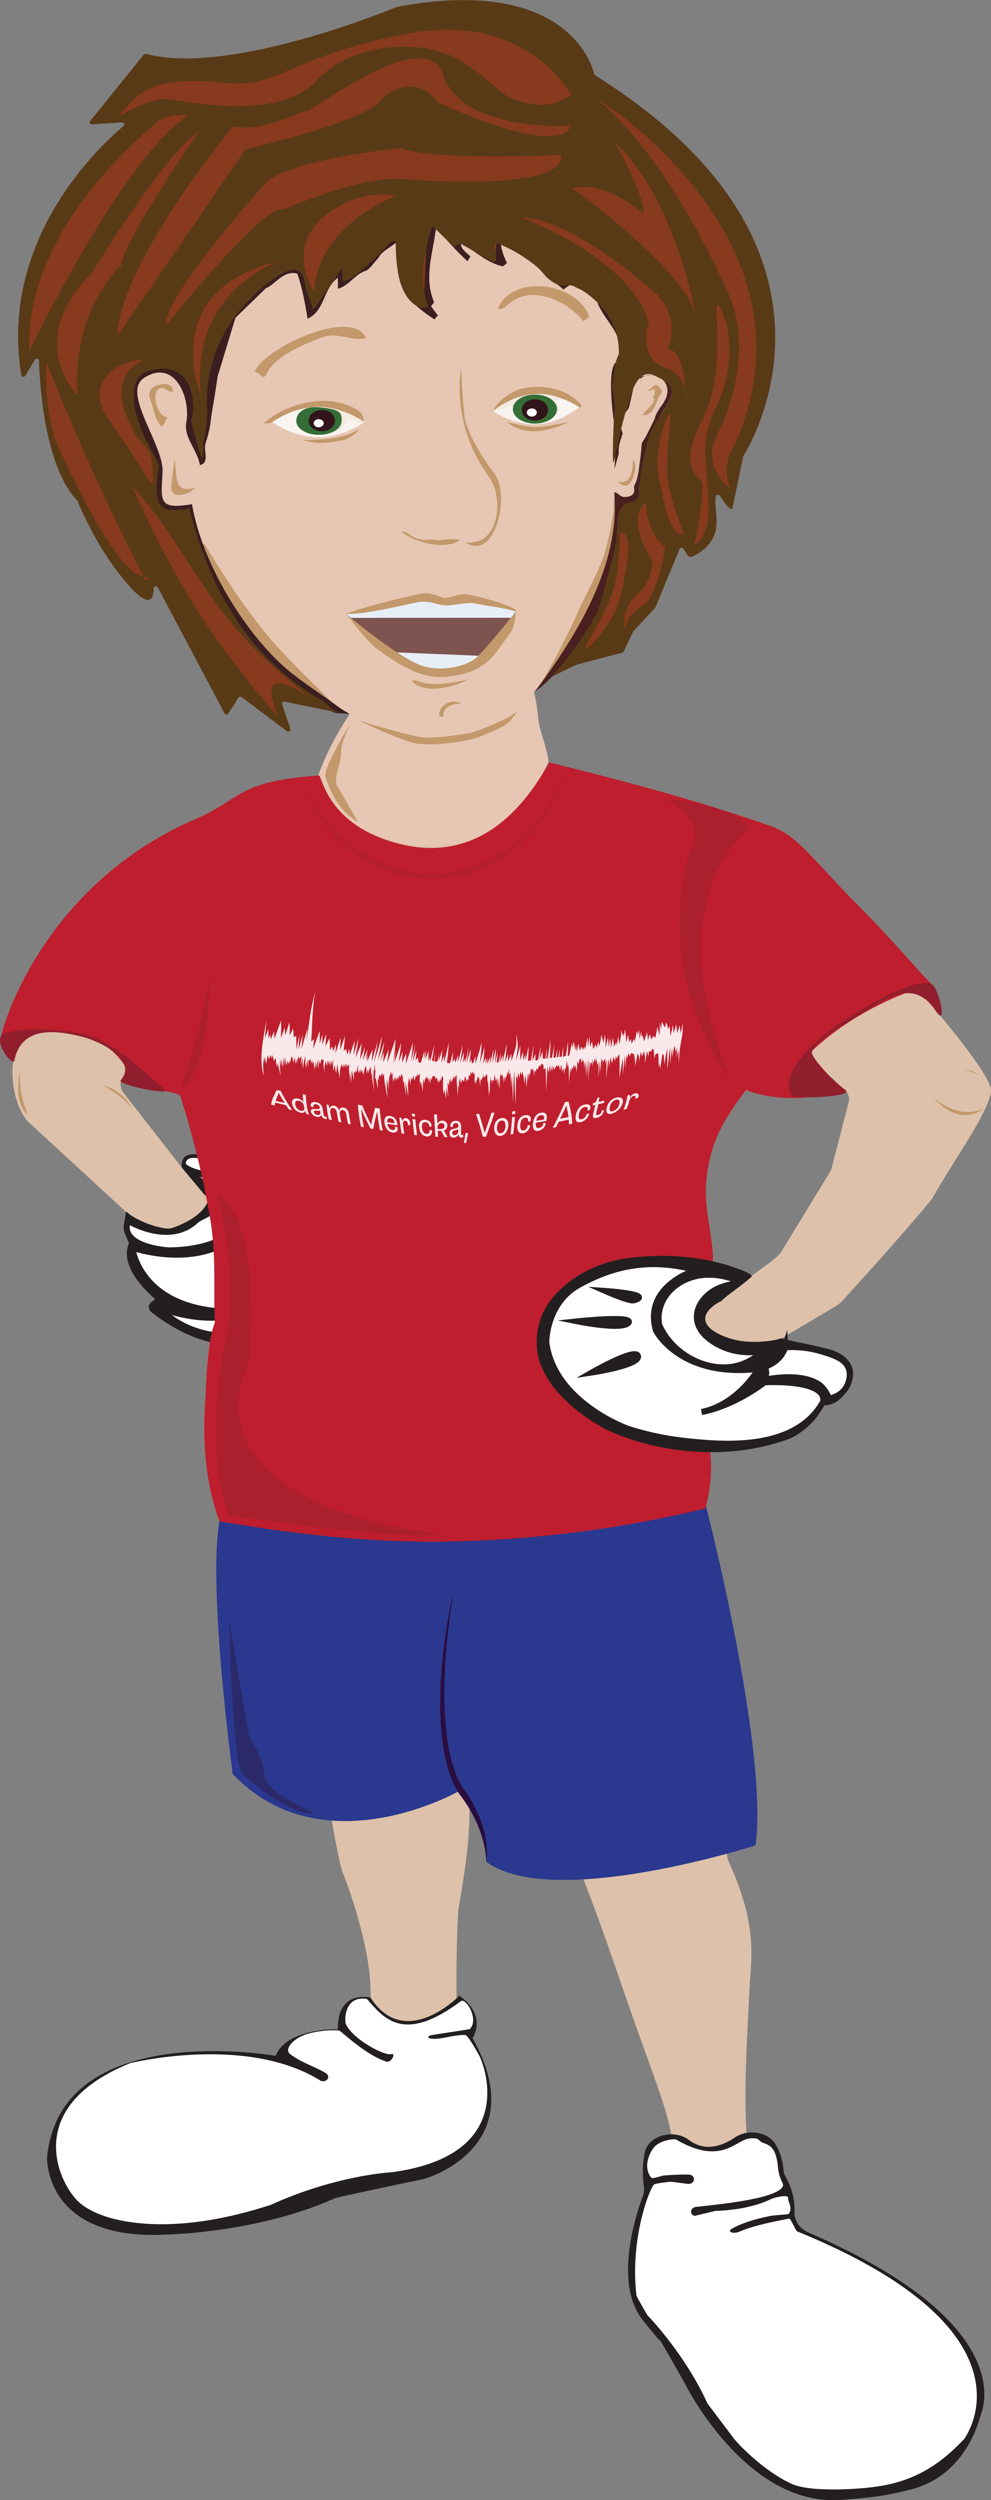 <?xml version="1.0" encoding="UTF-8"?><svg xmlns="http://www.w3.org/2000/svg" viewBox="0 0 165.34 416.81"><rect x="0" y="0" width="165.34" height="416.81" fill="#808080" stroke="none"/><defs><style>.cls-1{fill:#ac1f2d;}.cls-2,.cls-3,.cls-4{fill:#fff;}.cls-5{fill:#c3996b;}.cls-6{fill:#873a1d;}.cls-7{opacity:.9;}.cls-3,.cls-8,.cls-9,.cls-10{stroke-miterlimit:10;}.cls-3,.cls-9{stroke:#231f20;}.cls-8{stroke:#e7c6b4;}.cls-8,.cls-11,.cls-10{fill:none;}.cls-12{fill:#593a16;}.cls-13{isolation:isolate;}.cls-14{fill:#be1e2d;}.cls-15{fill:#2b2969;}.cls-16{fill:#3b1e1f;}.cls-9,.cls-17{fill:#231f20;}.cls-18{fill:#911e2d;}.cls-19{fill:#b51f2d;}.cls-20{fill:#346e36;}.cls-21{fill:#e7c6b4;}.cls-22{fill:#4a1f1f;}.cls-23{fill:#2b388f;}.cls-24{fill:#e8eef8;}.cls-25{fill:#2a0d40;}.cls-26{fill:#32141b;}.cls-4{mix-blend-mode:lighten;opacity:.8;}.cls-27{fill:#7e5450;}.cls-28{opacity:.19;}.cls-28,.cls-29{fill:#ddc1aa;}.cls-10{stroke:#be1e2d;}</style></defs><g class="cls-13"><g id="Layer_2"><g id="Layer_1-2"><g><path class="cls-29" d="M57.17,133.49c-1.91,.73-3.82,1.6-4.55,1.94-.21,.1-.44,.16-.68,.18-25.71,2.31-32.46,11.49-32.46,11.49-5.64,6.11-11.97,17.73-12.7,19.09-.05,.09-.11,.18-.17,.26-7.53,9.71-3.97,19.12-1.43,21.01l18.39,16.92,9.9,8.89c1.27,1.14,3.32,.4,3.54-1.29,.56-4.27-1.38-10.09-1.94-11.62-.09-.25-.23-.48-.4-.68l-3.65-4.15s-.05-.06-.08-.1l-10.56-13.53c-1.18-2.65,1.95-3.94,3.46-4.39,.47-.14,.96-.12,1.41,.07,1.51,.62,3.02,1.34,3.84,1.73,.4,.19,.73,.51,.94,.91,3.59,6.73,2.93,6.95,3.55,9.37,.52,2.01,1.25,4.93,1.52,5.98,.07,.27,.08,.54,.04,.81l-.24,1.72c-.05,.38-.02,.76,.12,1.11,1.82,4.47,1.61,15.47,1.61,15.47,.13,.1-.88,4.69-1,5.21,0,.04-.01,.07-.02,.1-.77,4.88-1.83,8.44-.33,17.54,.4,2.44,1.51,4.46,2.76,6.23,.14,.2,.25,.42,.31,.65,1.42,5.12,2.6,11.54,2.58,18.96-.01,6.7,2.93,13.76,2.16,18.7-.09,.61,.11,1.23,.52,1.69,3.06,3.5,2.26,3.57,4.48,3.99,.58,.11,2.43,.41,3.79,.64,.93,.15,1.65,.89,1.77,1.82,.47,3.54,.92,7.12,1.34,10.74,.4,3.45,1.73,9.87,1.97,10.59,.08,.24,.1,.48,.22,.7,.36,.7,4.07,10.45,4.58,18.06,.2,3.04,.05,5.84-.28,8.34-.06,.49-.31,.93-.66,1.27-3.5,3.33-6.19,6.03-8,7.89-2.98,3.05-4.61,4.84-7.92,6.31-2.12,.94-4.19,1.42-5.83,1.67-.79,.12-1.46,.67-1.7,1.43-.52,1.59-.09,3.22,1.29,4.18,2.57,1.8,8.45-.22,9.52-.62,.11-.04,.21-.09,.32-.15l12.27-6.93c1.32-.74,3-1.01,4.62-.76,17.25,2.69,12.42-8.13,11.26-10.35-.14-.27-.22-.58-.24-.89-.56-12.6-.03-21.96,.03-22.97,0-.07,.01-.13,.02-.19,1.52-9.39,2.28-13.13,1.64-23.61-.09-1.41,3.33,1.96,10.83,2.96,.54,.07,1.04,.32,1.38,.75,4.34,5.47,11.8,27.67,13.21,31.76,6.44,18.78,8.14,21.19,8.94,28.88,.39,3.74,.62,12.32,.69,16.37,.01,.68,.35,1.31,.9,1.7l2.85,2.02c.51,.36,.81,.92,.89,1.53,.73,5.59,4.43,11.01,5.4,16.43,.19,1.07,3.98,3.94,9.23-.71,.31-.28,.7-.47,1.11-.54,4.88-.82,5.99-1.39,6.77-2,1.9-1.5,2.18-3.57,2.13-4.92-.02-.56-.29-1.09-.71-1.47-4.13-3.72-6.77-7.06-8.44-9.48,0,0-1.49-2.16-6.71-11.79-.05-.09-.09-.18-.13-.27-3.24-8.12-1.77-25.53-1.47-33.17,.25-6.45,1.76-11.21-3.45-22.76-.08-.18-.14-.39-.17-.59-.65-4.56-1.15-8.33-1.48-10.9,0-.05-.01-.1-.01-.15-.51-9.28-1.02-18.56-1.53-27.84-1.87-17.94-3.02-28.9-3.02-28.97,0,0,0-.03,0-.07,0-.04,0-.07,0-.11-.54-1.45-1.05-3.42-1.05-5.76,0-2.53-.4-3.84-1.82-6.66l-1.65-10.47,.68-4.41c.07-.48,.31-.92,.67-1.25l2.06-1.89c.52-.48,.77-1.18,.67-1.88l-.8-5.62c.04-.17,.07-.33,.09-.5l.96-9.84c.01-.12,.04-.24,.07-.36,.08-.28,.14-.61,.14-.99,0-.33-.03-.64-.09-.91-.11-.48-.04-.98,.18-1.41,1.6-3.15,3.2-6.3,4.8-9.45,.41-.8,1.27-1.27,2.17-1.15,2.71,.36,5.87,.6,9.38,.55,2.28-.03,3.81-.11,5.5-.29,.68-.07,1.35,.18,1.81,.68,.56,.61,1.12,1.16,1.7,1.59,.7,.52,1.02,1.4,.8,2.25-.95,3.65-1.89,7.3-2.84,10.95-.05,.2-.14,.4-.24,.58l-8.01,13.12c-.98,1.72-4.11,3.15-7.06,5.96-1.29,1.23-2.6,.82-3.56,.18-.9-.6-2.11-.38-2.79,.46h0c-.17,.2-.29,.44-.38,.69-.9,2.78-.86,3.51-1.26,5.43-.62,2.96,1.51,2.97,2.65,4.29,.27,.31,5.36-.18,7.71-.41,1.84-.15,3.53-.85,4.69-1.93,.1-.1,.21-.18,.33-.26l8.57-5.08c.45-.27,.86-.61,1.22-.99,9.74-10.68,14.09-15.94,14.8-16.82,.07-.09,.13-.18,.19-.28,3.59-6.4,9.04-13.7,9.75-17.64,.48-2.7-11.47-16.28-12.68-17.64-.07-.07-.13-.14-.21-.21l-26.72-22.9c-.16-.14-.34-.25-.54-.34-11.22-4.92-34.93-9.35-34.93-9.35"/><path class="cls-21" d="M111.66,61.42c-3.98-2.95-.41-5.44-1.42-5.86-.17-.07,3.02-1.47-1.38-12.32-2.75-6.79-17.5-8.38-42.4-11.63-6.53,4.02-13.06,8.03-19.59,12.05l-7.99,5.89c-4.16,4.23-3.91,27.09-5.33,27.04-.02,0-1.36-3.69-1.57-4.42-.65-2.22,.6-5.12-1.52-8.87-.67-1.19-1.89-1.3-3.55-1.68-2.05-.47-4.56,.63-5.16,2.36-.24,.69-.22,1.34,.24,2.49,1.4,3.53,3.75,5.82,4.38,10.3,.49,3.45-.94,5.34,.54,6.73,.08,.07,1.47,1.35,3,1.07,.83-.15,1.32-.37,1.77-.16,.65,.31,.49,1.5,.48,1.77-.15,2.56,1.6,5.94,4.48,11.47,2.02,3.87,3.79,8.07,7.83,11.4,5.86,4.83,13.85,10.04,13.85,10.04,0,0-3.23,4.62-5.12,9.91-.46,1.28,.7,4.14,1.16,4.65,5.71,6.39,19.57,11,29.49,3.66,4.74-3.51,7.6-10.09,7.6-10.09,0,0,.4-.05-1-4.59-.97-3.11-.43-3.21-1.34-7.24,3.53-4.43,6.14-8.26,7.91-11.03,1.91-2.98,2.88-4.51,3.54-6.32,2.27-6.28,1.89-11.49,1.89-11.49-.13-1.74-.05-3.98,.24-3.81,1.71,.95,3.01,.85,3.2-1.4,.8-1.99,.53-6.07,2.44-9.36,2.63-4.51,1.8-2.85,3.33-5.95,1.78-3.6,.69-4.09-.02-4.62Zm-4.84,2.72s-.01-2.96,.02-2.96c.02,0,.01,2.96-.02,2.96Z"/><path class="cls-5" d="M93.01,66.56c-.08,.65,0,1.02,.35,1.7-1.98,2.49-6.52,2.3-8.06-.67-.53-.14-.74,.43-1.13,.55-.31,.09-1.48,.41-1.93,.38,.71-1.6,2.74-2.98,4.07-3.49,2.16-.82,7.47-1.11,10.52,2.34,.36,.41,.16,.72-.2,.51-1.2-.73-2.31-1.09-3.62-1.31Z"/><path class="cls-5" d="M51.98,71.7c-.66-1.3-.91-2.38-.06-3.46-4.59-.41-5.18,2.72-7.94,2.32,4.04-3.5,11.11-5.21,15.83-2.08,.85,.56,.79,1.32,.94,1.85-.69,.8-1.92-.47-2.71-.79-.8,2.77-3.64,3.85-6.05,2.16Z"/><path class="cls-5" d="M61.08,56.36c-2.58,.65-4.98-1.23-7.58,0-3.15,1.08-8.22,3.46-9.1,6.21-.06,.19-.42,.33-.62,.19-.57-.41-.67-.52-1.29-.8,1.68-4.06,16.33-10.75,18.59-5.6Z"/><path class="cls-5" d="M98.32,52.86c-.37,.25-.63,.44-.98,.68-3.07-3.71-9.18-6.35-13.05-2.36-.37,.28-.76,.52-1.23,.2,2.64-5.87,13.37-4.21,15.26,1.47Z"/><path class="cls-5" d="M85.07,120.24c-1.36,1.24-2.94,1.66-4.77,2.48-1.95,.87-7.67,1.67-10.58,1.27-2.65-.37-9.88-3.87-9.88-3.87,0,0,8.65,2.67,10.98,2.84s7.85-.8,7.85-.8c0,0,5.72-1.91,7.78-3.66l-1.39,1.75Z"/><path class="cls-5" d="M107.21,69.24c2.24-.04,2.06-2.52,3.29-3.87q-.3-.81-.95-1.22c-.69,.16-1.07,.87-1.7,1.12,0,.03,1.39-.41,1.39-.39-.15,.44,.24,.95-.33,1.23,.88,1.05-1.26,2.08-1.7,3.12Z"/><path class="cls-5" d="M95,70.37c-3.31,1.39-7.02,2.63-10.43,0,5.29,1.26,5,.91,10.43,0Z"/><path class="cls-5" d="M50.56,73.37c2.48,.02,6.95-.2,9.14-1.72,.15,.54-1.71,1.5-2.21,1.69-2.24,.35-4.14,.92-6.93,.03Z"/><path class="cls-5" d="M76.83,90c-2.48,1.82-7.82,.45-9.98-1.46l-.05,.05c.37,.06,.84,0,1.1,.2,2.23,1.78,2.87,.89,5.32,1.3,0,0,2.04-.39,3.6-.08Z"/><path class="cls-5" d="M73.27,119.11c.03-1.47,1.94-2.68,3.6-1.87,.36,.17-2.8-.24-2.91,2.05-.02,.43-.54,.2-.69-.18Z"/><path class="cls-4" d="M96.63,67.88s-3.11,2.67-7.08,2.85-7.31-2.2-7.31-2.2c0,0,3.11-2.67,7.08-2.85s7.31,2.2,7.31,2.2Z"/><path class="cls-4" d="M60.8,70.37s-3.45,2.53-7.7,2.53-7.7-2.53-7.7-2.53c0,0,3.45-2.53,7.7-2.53s7.7,2.53,7.7,2.53Z"/><path class="cls-20" d="M56.99,70.2c0,1.27-1.69,2.29-3.78,2.29s-3.78-1.03-3.78-2.29,1.1-2.51,3.78-2.29c3.9,.32,3.78,1.03,3.78,2.29Z"/><ellipse class="cls-20" cx="89.25" cy="68.2" rx="3.69" ry="2.42"/><g><ellipse class="cls-26" cx="53.69" cy="70.13" rx="2.2" ry="1.78"/><ellipse class="cls-2" cx="53.17" cy="70.56" rx=".84" ry=".68"/></g><g><ellipse class="cls-26" cx="89.25" cy="68.35" rx="2.2" ry="1.78"/><ellipse class="cls-2" cx="88.73" cy="68.77" rx=".84" ry=".68"/></g><path class="cls-5" d="M78.26,113.2c-2.45,1.39-7.37,2.63-9.5,.41,.41-.39,.69-.13,.99-.04,2.84,1,5.7,.22,8.55-.33l-.04-.04Z"/><polyline class="cls-11" points="72.17 107.98 73.52 114.01 86.18 103.15"/><path class="cls-5" d="M28.92,65.23c-.19,.14-.56,.18-1.2-.29-2.68-1.53-2.18,4.48,.45,4.72-.63-.06-.74,1.66-1.38,1.33-1.01-1.22-1.21-3.13-1.75-4.41-.48-1.16,.22-2.08,1.16-2.34,1.26-.34,2.46-.42,2.72,.98Z"/><path class="cls-8" d="M29.57,66.45c-.26,.07-.79,.26-1.14,.76-.53,.76-.42,1.95,.34,2.89"/><path class="cls-5" d="M29.14,76.56c.42,3.21-.12,5.73,3.38,4.74,.48-.14-1.02,.84-1.02,.84,0,0-2.27,1.01-2.81-.28-.09-.16-.15-.39-.14-.53,.08-1.05,.57-4.95,.6-4.77Z"/><line class="cls-11" x1="29.99" y1="79.71" x2="28.83" y2="79.83"/><path class="cls-5" d="M77.62,90.39c5.6,.81,6.64-7.26,3.87-11.03-6.42-8.75-4.57-17.94-4.57-17.94,0,0,.34,6.46,.62,8.2,.34,2.12,2.36,5.99,4.89,9.24,2.88,3.7,.11,14.95-4.81,11.53Z"/><path class="cls-6" d="M57.31,44.84s7-4.42,9.45-9.98c2.45-5.56-7.83,6.69-9.45,9.98Z"/><path class="cls-6" d="M72.32,37.24c-1.34,12.51,.1-.89-1.43,13.34,0,0-3.41-11.81,1.43-13.34Z"/><path class="cls-6" d="M76.36,36.28l7.47,7.58-1.3-5.02s0-1.55-6.17-2.56Z"/><path class="cls-5" d="M103.12,80.3s1.52,1.82,2.46-.58c.95-2.4,0-3.02,0-3.02,0,0,.25,4.31-2.46,3.6Z"/><path class="cls-5" d="M34.06,90.59c2.95,4.89,6.02,9.65,9.58,14.1,2.98,3.92,8.23,8.82,11.72,12.39l-.16,.19c-7.26-4.77-13.63-11.01-17.83-18.66-1.42-2.52-2.64-5.16-3.54-7.91l.23-.1h0Z"/><path class="cls-5" d="M89.56,115.09c2.71-4.44,5.1-9.09,7.22-13.84,1.55-3.34,3.47-6.55,4.4-10.13,.73-2.84,1.31-5.81,1.38-8.75h.25c.52,12.31-6.41,23.05-13.25,32.72h0Z"/><path class="cls-22" d="M103.89,72.33c.09-.23-1.13-1.85,.67-3.81,.26-.28,.41-.63,.49-1l.68-3.1s.04-.04,.06-.06c0-.1-.02-.21-.03-.32-4.35,8.02-1.82,6.94-3.19,9.9-.1,.22-.16,.47-.13,.71,.1,.88,.18,1.78,.13,2.63-.02,.25-.04,.51-.07,.76,.06,.26,.7-2.47,.73-2.29-.03-1.4,.03-1.52,.64-3.41Z"/><path class="cls-22" d="M108.22,62.5c-.23,0-.43,.13-.66,.17-.26,.04-.5,.1-.72,.18,0,.1,0,.21,0,.31,1.85-1.84,6.81,.49,3.3,4.78-.08,.1-.67,1.1-.71,1.22-.32,.99-.11,.52-1.72,3.7-.12,.23-.62,.9-.64,1.17-.08,1.01-.36,3.72-.41,4.09-.13,1.02-.44,2.07-.9,3.01,.27,1.32-.44,1.69-1.54,1.73-.76,.03-1.07-.76-1.74-.79,1.07,12.16-6.34,24.01-13.24,33.23,2.31-1.49,4.9-4.87,6.67-7.07,1.19-1.6,2.05-2.36,3.16-5.13,.11-.26,.45-.35,.56-.61,2.36-5.33,3.63-11.41,3.97-17.26,.03-.55,.4-1.04,.94-1.18,.9-.24,1.62-.19,2.19-1.46-.05-.71-.14-1.35,.04-1.96,.8-4.48,1.21-8.1,4.07-12.5,1.4-2.15,2.95-5.61-2.66-5.64Z"/><path class="cls-16" d="M94.01,48.27c-1.59-1.45-3.66-2.45-4.52-4.74,1.56,.55,2.1,2.22,3.68,2.67,1.76-2.43,3.4,2.41,5.92,1.02,1.3,1.53,1.37,3.87,3.31,4.66,1.4,.48,1.72,1.71,2.19,2.8,.13,.3,.05,.82-.15,1.1-1.16,2.01,.68,4.23-1.05,6.19-.64,1.91-.58,3.98-.4,6.05-.17,.73-.37,1.45-.6,2.16-.57-4.62-.9-9.92,.93-10.06,.95-4.33-2.01-6-3.56-9.44-.33-2.1-3.01-2.08-4.52-3.31-.43,.31-.79,.57-1.23,.89ZM58.28,119.01c-.74-.52-.86-.43-1.86-1.19-2.72-2.05-5.03-3.43-7.8-5.63-6.9-5.48-14.79-17.56-16.59-28.14-5.81,1.01-5.11-.67-4.91-5.42,.19-4.47-6.82-13.12-3.15-15.58,5.08-3.41,7.98,3.22,7.08,7.59-.25,2.53,1.9,4.44,2.3,6.89,1.67-.32,.58-2.47,.92-3.54,.52-1.64,.74-2.56,.88-3.77,.23-1.94,.62-3.62,1.15-7.44l3.35-11.01c-4.08,3.6-8.42,18.39-6.3,22.21-1.03-1.85-.83-4.27-1.23-7.93-.64-5.92-7.92-6.16-9.55-2.53-2.39,4.99,3.79,13.32,3.52,14.71-.88,4.47-1.15,8.01,5.26,6.78,1.47,8.1,4.69,14.67,9.68,21.06,1.79,2.29,2.44,3.32,3.84,4.58,2.85,2.56,5.03,4.26,6.62,5.36,1.08,.74,3.56,2.78,4.79,2.9m10.12-78.72c-.53,7.04,.51,9.4,6.08,13.06l.57-.67-1.14-1.52,.52-.67c-1.79-4.13-.12-8.38,.34-12.64,1.65,2.27,3.21,3.89,5.22,5.8l.51-.8c-.76-.69-1.59-1.2-1.62-2.21l.06,.07c-2.29-.58-2.49-3.06-4.14-4.12-2.57,3.89-1.48,9.52-2.26,13.93-5.55-2.38-1.97-10.49-4.21-10.18,0,0,.06-.04,.06-.04Zm-22.03,7.86c1.48-.56,2.98-3.09,5.24-2.42,.83,2.45,1.31,4.98,1.7,7.51,2.96-1.35,2.55-5.01,5.07-6.85v1.86c2.04-.63,2.77-2.46,4.8-3.06,.76-.53,1.33-1.45,1.99-2.13,.66-1.58,4.42-2.59,3.44-4.04-3.25,2.13-5.5,5.74-8.96,7.25l-.13-1.94c-2.93,1.63-3.09,4.38-5.33,6.63-.97-2.26-.58-4.95-2.42-6.5-2.07,.79-9.66,4.25-10.51,8.65l5.1-4.96Zm39.55-3.64l.68-.57c-1.15-2.12-1.31-4.29-1.04-6.53,.42-.18,1.07-.88,1.42-1.03-2.15-2.74-2.07,5.34-2.33,6.51-.68,.19-1.39-.26-1.84-.71-1.01-1.19-2.48-1.6-4.01-2.33,.03,.33,.22,.91,.09,.78,2.4,1.28,4.29,3.3,7.03,3.88Z"/><path class="cls-5" d="M58.51,120.55s-4.17,6.73-4.26,8.72c0,0,1.23,5.46,5.49,7.75l-3.32-5.76s-.85-.38,.09-3.51c.95-3.13-.47-1.89,1.99-7.2Z"/><path class="cls-27" d="M81.42,107.81c-3.62,4.19-9.47,4.53-14.21,1.8-2.63-2.02-5.26-3.2-7.8-5.49-.6-.36-.62-.59-1.54-1.66-.24-.28,.8-.13,.99-.3,4.29-.56,6.59-.87,10.76-1.97,2.33-.61,4.64,1.54,7.06,.16,2.88-.23,6.55,.78,9.38,1.53-.1,.46-2.48,3.45-2.99,3.93,0,0-.81,1.19-1.71,2.07l.06-.07Z"/><path class="cls-24" d="M65.05,108.72c.43,.43,4.85,4.67,10.59,3.5,2.66-.54,4.29-1.56,5.35-2.85l-15.94-.65Z"/><path class="cls-24" d="M58.48,103.01l26.96-.02c.25-.31-.31,.21,.63-1.06-1.42-.5-5.3-2.26-6.55-2.46s-2.97,.26-5.13,.38c-.45-.16-1.07-.33-1.83-.5-1.02-.22-2.26-.39-3.13-.18-3.9,.87-4.66,1.32-6.51,1.75-2.39,.56-3.63,1.33-5.16,1.43,1.66,1.47-.08,.06,.71,.65Z"/><path class="cls-5" d="M74.24,99.69c.86-.03,2.01-.61,3.27-.64,1.06-.02,9.23,2.13,8.55,2.91-2.07-.7-4.56-.86-6.77-1.35-1.33-.29-3.39,.34-4.91,.33-1.24-.01-2.86-.92-4.76-.53-2.97,.61-8.87,2.08-11.9,1.93,2.35-1.01,11.96-3.42,13.22-3.45,1.46-.04,2.71,.83,3.29,.81Z"/><path class="cls-5" d="M57.73,102.34s7.98,6.78,12.33,8.52c.94,.38,2.58,.75,4.56,.53,2.36-.26,4.19-1.01,5.24-2.11,2.39-2.5,6.02-7.08,6.21-7.32-.21,2.99-.97,3.54-1.4,4.19-2.42,3.41-3.77,5.89-9.66,6.63-4.73,.6-8.39-1.98-11.68-4.29-2.35-1.65-4.54-4.93-5.58-6.15Z"/><g><path class="cls-17" d="M31.86,192.45c2.52-.16,8.58,.3,10.82,.45,.86,.05,3.63,.47,4.24,.83,.36,.21,2.43,1.65,1.5,3.86-.04,.11,0,.22,.13,.29,2.28,1.22,22.11,12.47,.73,24.13h-.02c-.31,.21-11.1,6.93-24.05-3.29,0,0-.02-.01-.02-.02-.11-.11-1.02-1.08,.48-1.91,.16-.09,.19-.24,.05-.36-1.16-.99-5.84-5.3-4.22-9.09,.02-.06,.03-.11,0-.16-.21-.39-1.15-2.28-.56-4.51h0c.05-.19-.11-.95,.42-.44,.67,.65,3.61,2.26,6.39,2.58,.35,.04,.7,0,1.02-.1,1.34-.46,5.08-1.95,5.97-4.59,.15-.46-.16-.6-.62-.93l-3.63-4.38c-.12-.15-.19-.34-.18-.53,.06-1.28,.65-1.75,1.57-1.81Z"/><path class="cls-2" d="M30.99,193.89c.35-1.86,3.8-.09,6.31-.24,3.21-.19,4.8,.17,7.12,.4,.64,.06,2.05,.51,2.64,.87,.61,.38,.51,1.53,.61,2.01,.15,.78-.26,.89-.35,1.09-1.02-.1-1.57-.45-3.32-.88-1.65-.41-2.67,.11-2.84,.28,0,0-1.72-1.44-7.13-2.2-1.58-.22-3.11-1-3.04-1.33Z"/><path class="cls-3" d="M21.34,203.51s6.83,4.22,11.36-.03c1.37-1.16,6.73-2.41,2.5-5.07-.76-.48-3.81-3.29-3.44-3.28l2.83,.95s6.73,.54,6.45,6.25c0,.1-.03,.19-.06,.29-.35,.93-2.64,5.69-12.76,5.84,0,0-8.48-.42-6.88-4.95Z"/><path class="cls-3" d="M55.57,205.79s-3.5-7.73-15.11-7.19c0,0,3.77,4.72-2.58,8.43-.06,.04-.13,.08-.18,.12-.68,.48-6.07,3.7-15.62,.89,0,0,1.22,11.35,18.56,10.65,0,0-4.72,2.6-13.98-.59,0,0,7.09,8.63,21.67,2.43,0,0,11.22-4.17,7.25-14.74Zm-4.84,0c-.22,1.12-6.73-1.15-6.73-1.15,0,0,6.95,.04,6.73,1.15Zm-10.79,7.25c4.2,.23,7.95,2.26,7.61,2.77s-7.61-2.77-7.61-2.77Zm2.7-4.45s7.72,.92,7.37,2.1c-.36,1.19-7.37-2.1-7.37-2.1Z"/></g><path class="cls-23" d="M36.62,253.62s57.02,6.42,80.96-3.39c0,0,10.69,41.26,8.48,57.43,0,0-33.85,10.85-44.89,2.76,0,0,.17-5.74-4.8-11.7,0,0-22.64,12.77-37.55-2.98,0,0-4.18-30.82-2.21-42.13Z"/><path class="cls-15" d="M38.24,269.66s.42,22.07,2.06,25.96c0,0,7.51,7.11,12.25,6.73,0,0-8.43-3.69-8.43-6.35s-2.56-6.54-2.56-6.54c0,0-2.94-16.48-3.32-19.8Z"/><path class="cls-14" d="M91.63,127.08c-4.36,7.96-12.2,17.06-25.41,13.5-11.03-2.97-12.26-10.2-12.96-11.29-13.75,.91-13.02,4-20.52,7.21C8.25,146.98,.78,169.48,.15,172.96c.24,.46,7.04-2.56,15.09,.25,6.07,2.12,6.93,8.32,7.93,7.8,1.89,1.04,4.98,.56,6.87,1.6,1.94,6.05,3.71,12.88,5,20.4,1.11,6.43,.53,11.97,.8,17.46-1.3,3.56-1.34,8.63-1.65,14.06-.47,8.3,.71,14.56,2.43,19.09,10.04,1.72,23.84,3.73,39.22,3.36,17.08-.42,31.35-2.95,41.85-5.5,1.56-5.85,.92-10.24,.04-13.17-1.4-4.69-3.66-6.51-3.78-10.85-.11-4.08,1.8-5.6,3.5-9.91,4.1-10.39-1.89-14.51,1.29-25.54,.74-2.56,2.1-5.64,5.75-10.31,1.4,.71,6.2,1.96,11.89,1.03,1.98-.32,2.91-.23,4.08-.8-2.06-1.83-3.47-4.38-5.53-6.21,2.01-1.95,4.87-4.33,8.75-6.58,4.73-2.75,8.53-4.09,11.84-4.98-2.6-2.55-6.25-7.06-11.65-12.5-9.12-9.19-10.65-12.32-15.53-14.03-15.4-5.4-31.62-9.22-36.71-10.52Z"/><path class="cls-10" d="M40.46,227.97s-7.29,34.23,75.63,20.09"/><path class="cls-19" d="M49.92,129.77c6.52,14.78,23.4,21.39,36.47,10.38,3.78-3.21,6.5-7.57,8.33-12.24-1.45,4.84-4.05,9.39-7.82,12.81-13.08,11.7-31.41,4.83-36.98-10.96h0Z"/><path class="cls-18" d="M155.52,164.14c-1.7-1.32-9.31,2.18-15.91,6.83-6.61,4.65-9.21,9.21-7.48,11.65,.47,.67,10.47,.25,8.93-.89-2.77-2.05-5.64-5.55-5.61-6.22,.07-1.69,6.73-5.59,9.57-7.29,3.11-1.86,7.58-5.02,11.08,.28,2.02,3.06,.63-3.44-.57-4.37Z"/><path class="cls-18" d="M.4,172.39c-1.53,1.53,1.8,5.4,1.98,4.48,1.17-6.05,7.27-5.03,11.27-4.04,3.29,.81,9.36,4,6.48,7.29-.6,.69,8.39,2.56,7.29,1.55-5.18-4.77-9.42-8.41-13.69-9.28-8.14-1.67-13.23-.11-13.35,0Z"/><path class="cls-1" d="M36.34,199.12s3.65,13.64,1.14,25.01c0,0-3.79,18.06,.88,28.55,0,0,29.43,4.29,34.86,3.03,0,0-42.57-3.92-31.58-29.18,0,0,2.15-22.74-5.31-27.41Z"/><path class="cls-1" d="M111.25,133.22s11.62,.97,13.89,4.88c0,0-15.92,10.74-3.28,41.81,0,0-13.26-16.67-6.69-38.27,0,0,3.54-3.83-3.92-8.42Z"/><path class="cls-5" d="M3.47,178.15s-1.61,5.31,1.23,7.77c0,0-1.89-3.98-1.23-7.77Z"/><path class="cls-5" d="M17.21,180.99s3.03,.38,5.02,4.07c0,0-1.23-1.99-5.02-4.07Z"/><path class="cls-5" d="M155.74,182.94s3.95,5.24,8.46,1.81c0,0-3.76,2.31-8.46-1.81Z"/><path class="cls-5" d="M160.73,178.62s1.14-.66,2.46,.57c0,0-1.71-.95-2.46-.57Z"/><path class="cls-1" d="M34.96,159.71s.76,17.95-4.8,21.99c0,0,5.56-15.92,4.8-21.99Z"/><g><path class="cls-9" d="M124.73,212.74s-8.37-4.41-21.29-2.29c-1.42,.31-3.51,.89-5.69,2.06-4.66,2.49-6.35,5.84-6.66,6.49-.11,.23-1.24,2.64-1.02,5.53,.57,7.61,10.04,12.7,11.48,13.45,2.93,1.31,7.56,2.95,13.49,3.46,4.58,.39,8.08-.06,9.04-.2,3.25-.45,5.83-1.24,7.63-1.91,0,0,3.97-1.82,5.39-5.56,0,0,2.86,.65,4.56-3.72,.14-.4,.36-1.26-.09-2.23-.88-1.89-3.52-2.45-3.77-2.5-2.72-.7-4.75-.99-7.47-1.68-.72,.28-4.97,1.15-8.65-.01-.78-.25-4.45-1.4-4.52-3.71-.06-2.01,2.65-3.31,2.86-3.41,.97-.97,3.11-2.35,4.72-3.76Z"/><g><path class="cls-3" d="M122.68,214.01c.33-.04,.39-.5,.08-.62-1.46-.57-4.01-1.26-6.74-.61-3.99,.95-6.74,4.36-6.02,8.16,2.16,4.77,7.41,7.5,11.86,6.96,2.71-.33,4.55-1.8,5.43-2.64-.91,.16-3.27,.46-5.8-.37-.41-.13-4.97-1.7-5.22-5.08-.19-2.57,2.24-4.26,2.48-4.42,1.36-.91,2.88-1.25,3.95-1.38Z"/><path class="cls-3" d="M131,224.62c2.63-.17,4.72,.27,6.1,.69,2,.61,4,1.22,4.54,2.95,.38,1.23-.15,2.41-.26,2.65-.87,1.92-2.86,2.21-3.03,2.23-.52-1.09-1.08-1.89-1.66-2.29-1.49-1.02-4.29-1.78-9.57-.78,0,0,1.32-.81,.4-2.17,0,0,2.72-.73,3.48-3.29Z"/><path class="cls-3" d="M127.56,230.47c-5.78,4.29-10.5,4.93-10.5,4.93,6.15-1.27,9.5-7.19,9.5-7.19-13.08,1.55-17.12-6.39-17.12-6.39-2.17-7.52,6.69-10.07,6.69-10.07-8.88-2.44-15.12,.08-19.39,2.37-5.7,3.06-5.59,9.69-5.59,9.69,.65,5.01,4.03,8.59,7.25,10.93,2.21,1.61,4.43,2.71,6.27,3.43,4.01,1.3,7.5,1.84,9.93,2.09,4.56,.47,13.37,1.37,19.13-2.61,1.98-1.37,3.04-2.93,3.63-4.02,.45-3.8-9.82-3.17-9.82-3.17Zm-22.69-9.95c-1,1.3-8.54-.23-8.54-.23,0,0,9.49-1.02,8.54,.23Zm-6.13,8.3s7.29-4.19,7.7-2.76c.44,1.54-7.7,2.76-7.7,2.76Zm2.22-13.6s8.33,.57,4.77,1.57c-.74,.21-4.77-1.57-4.77-1.57Z"/></g></g><g class="cls-7"><g><g><path class="cls-2" d="M48.18,184.94c-.2-.28-.29-.42-.46-.68-.71-.17-1.07-.26-1.8-.44-.05,.19-.06,.29-.09,.49-.24-.06-.36-.1-.6-.16,.13-.95,.43-1.31,.92-2.41,.26,.04,.39,.06,.65,.1,.68,1.31,.98,1.83,1.95,3.26-.23-.06-.35-.09-.58-.15Zm-1.66-2.71c-.25,.56-.37,.8-.53,1.3,.61,.14,.91,.21,1.51,.35-.43-.68-.61-.99-.97-1.65Z"/><path class="cls-2" d="M51.13,185.72c-.09-.22-.14-.32-.22-.53-.11,.36-.44,.41-.82,.31-.53-.14-1.19-.6-1.35-1.44-.15-.79,.37-1.03,.96-.91,.32,.06,.69,.26,.92,.59-.06-.5-.08-.75-.12-1.3,.2,.04,.31,.05,.51,.09,.08,1.11,.1,1.56,.33,2.62,.01,.05,.03,.11,.04,.16,.07,.2,.1,.3,.18,.51-.17-.04-.26-.07-.43-.11Zm-.41-1.33c-.08-.47-.48-.79-.84-.86-.35-.07-.73,0-.61,.65,.11,.61,.55,.9,.9,.99,.35,.09,.69-.06,.6-.54-.02-.1-.03-.15-.04-.25Z"/><path class="cls-2" d="M51.89,185.35c-.12-.54,.41-.49,.86-.45,.32,.03,.63,.03,.59-.27-.03-.24-.21-.45-.57-.53-.29-.06-.51,.04-.47,.36,0,.04,.02,.09,.02,.11-.18-.03-.27-.05-.45-.08-.01-.04-.02-.09-.03-.14-.07-.51,.33-.71,.91-.6,.59,.12,1,.51,1.08,1.09,.06,.4,.09,.6,.17,1.01,.04,.18,.15,.3,.27,.33,.08,.02,.15,0,.2-.03,.03,.14,.05,.22,.08,.37-.11,.05-.26,.04-.37,0-.19-.05-.44-.23-.55-.55,0-.02-.03-.09-.03-.11-.11,.35-.48,.41-.82,.32-.4-.1-.8-.4-.9-.84Zm1.5-.26c-.1,.11-.3,.1-.47,.09-.28-.03-.59-.06-.53,.23,.05,.24,.27,.41,.5,.46,.31,.07,.64-.04,.56-.45-.02-.13-.04-.2-.06-.33Z"/><path class="cls-2" d="M58.06,187.37c-.15-.69-.21-1-.3-1.64-.05-.37-.25-.61-.55-.67-.3-.06-.57,.17-.52,.63,.08,.55,.13,.83,.27,1.43-.19-.04-.29-.07-.48-.11-.15-.65-.2-.95-.29-1.55-.06-.41-.25-.66-.57-.73-.3-.06-.59,.15-.52,.64,.08,.54,.13,.8,.27,1.38-.2-.05-.29-.07-.49-.12-.26-1.06-.31-1.5-.41-2.49l.37,.07c.05,.24,.08,.36,.14,.6,.13-.45,.5-.53,.77-.47,.39,.08,.7,.38,.82,.81,.11-.47,.49-.55,.76-.5,.5,.1,.81,.48,.9,1.11,.09,.66,.15,.98,.3,1.7-.19-.04-.29-.06-.48-.1Z"/><path class="cls-2" d="M63.39,188.42c-.25-1.32-.31-1.85-.46-3.1-.3,1.18-.46,1.67-.64,2.91-.19-.03-.29-.05-.48-.09-.71-1.4-.99-1.97-1.57-3.29,.14,1.25,.19,1.77,.47,3.08-.19-.04-.29-.06-.48-.09-.33-1.55-.37-2.13-.53-3.67,.3,.05,.45,.08,.74,.14,.56,1.35,.83,1.91,1.48,3.22,.21-1.16,.38-1.64,.67-2.85,.3,.05,.44,.07,.74,.12,.17,1.55,.22,2.13,.52,3.7-.19-.03-.28-.05-.47-.08Z"/><path class="cls-2" d="M64.16,187.24c-.12-.84,.21-1.3,.91-1.2,.6,.09,1.09,.46,1.2,1.28,.01,.08,.02,.2,.03,.29-.66-.09-.99-.14-1.66-.24,.09,.59,.38,.95,.8,1.01,.3,.04,.55-.05,.49-.46,0-.05-.02-.08-.03-.12,.16,.04,.24,.06,.4,.11,0,.03,.02,.07,.03,.12,.09,.63-.32,.86-.86,.78-.68-.1-1.19-.7-1.32-1.58Zm1.65,.03s0-.06,0-.1c-.06-.47-.35-.7-.68-.75-.35-.05-.58,.15-.52,.67,.48,.07,.73,.11,1.21,.18Z"/><path class="cls-2" d="M68.07,187.62c0-.06,0-.11,0-.17-.04-.33-.18-.59-.45-.62-.29-.03-.43,.31-.38,.72,.07,.57,.11,.86,.21,1.48-.18-.02-.27-.03-.46-.06-.18-1.13-.24-1.6-.36-2.65,.14,.02,.21,.03,.35,.04,.05,.24,.08,.36,.14,.59,.07-.4,.32-.57,.61-.54,.42,.05,.68,.43,.73,.89,0,.08,.01,.16,0,.24-.16,.03-.23,.05-.39,.08Z"/><path class="cls-2" d="M68.76,186.11c-.02-.18-.03-.27-.04-.45,.2,.02,.3,.03,.5,.05,.02,.18,.03,.27,.04,.45-.2-.02-.3-.03-.5-.05Zm.36,3.1c-.15-1.13-.2-1.6-.3-2.65,.19,.02,.28,.03,.47,.05,.1,1.04,.15,1.51,.29,2.65-.18-.02-.27-.03-.45-.05Z"/><path class="cls-2" d="M69.92,187.95c-.09-.85,.29-1.31,.99-1.26,.6,.04,1.05,.38,1.08,.91,0,.08,0,.15-.01,.23-.15,0-.22,0-.37,0,0-.04,0-.09,0-.13-.03-.43-.33-.6-.65-.62-.4-.03-.62,.28-.56,.89,.06,.62,.35,1.03,.76,1.06,.23,.02,.56-.13,.52-.55,0-.04-.01-.09-.02-.13,.15,.03,.23,.05,.39,.08,.01,.06,.02,.11,.02,.16,.04,.62-.4,.92-.88,.88-.7-.05-1.18-.65-1.26-1.53Z"/><path class="cls-2" d="M72.41,185.78c.19,0,.29,.01,.49,.02,.03,.65,.05,.95,.08,1.56,.17-.39,.49-.54,.83-.53,.49,.01,.82,.3,.83,.82,0,.43-.22,.7-.6,.83,.26,.43,.38,.65,.63,1.11-.2,0-.31,0-.51-.02-.22-.43-.34-.63-.57-1.03-.07,0-.15,0-.21,0-.1,0-.23-.02-.34-.03,.02,.39,.03,.59,.05,1.01-.18,0-.27-.01-.45-.02-.1-1.59-.13-2.16-.22-3.72Zm1.01,2.45c.37,.01,.75-.1,.74-.53,0-.29-.2-.45-.51-.46-.36-.01-.67,.27-.65,.78v.18c.13,.02,.26,.03,.42,.03Z"/><path class="cls-2" d="M74.99,188.91c0-.62,.5-.69,.91-.76,.3-.05,.58-.12,.59-.46,0-.26-.15-.46-.46-.46-.26,0-.47,.17-.47,.52,0,.05,0,.09,0,.12-.16,0-.25,.01-.43,.02,0-.04,0-.09,0-.15,0-.57,.4-.89,.92-.89,.53,0,.89,.33,.88,.96,0,.44,0,.65-.02,1.11,0,.2,.07,.31,.18,.31,.07,0,.14-.04,.2-.09,0,.16,0,.24,0,.41-.12,.09-.26,.12-.37,.12-.18,0-.36-.14-.4-.5,0-.02,0-.1,0-.12-.18,.44-.56,.62-.86,.62-.36,0-.66-.27-.66-.77Zm1.48-.7c-.11,.15-.3,.2-.46,.22-.26,.04-.54,.08-.55,.41,0,.27,.16,.41,.37,.41,.28,0,.62-.23,.63-.68,0-.15,0-.22,0-.36Z"/><path class="cls-2" d="M77.66,188.9c.18,0,.27,0,.45,0-.13,.62-.2,.94-.34,1.66-.15,0-.22,0-.37,0,.11-.72,.16-1.04,.26-1.66Z"/><path class="cls-2" d="M80.55,189.52c-.39-1.65-.63-2.22-1.13-3.81,.2-.01,.31-.02,.51-.03,.41,1.35,.6,1.87,.93,3.21,.48-1.38,.7-1.94,1.13-3.37,.21-.02,.31-.03,.52-.05-.53,1.7-.81,2.31-1.41,4.03-.22,.01-.34,.02-.56,.03Z"/><path class="cls-2" d="M82.45,187.96c.05-.89,.52-1.48,1.25-1.56,.74-.08,1.18,.42,1.11,1.32-.08,.9-.61,1.59-1.32,1.65-.71,.07-1.09-.53-1.04-1.42Zm1.88-.18c.06-.69-.21-1.01-.64-.97-.43,.04-.72,.42-.77,1.11-.04,.68,.2,1.05,.62,1.01,.42-.04,.74-.46,.8-1.15Z"/><path class="cls-2" d="M85.45,185.78c0-.19,.01-.29,.02-.48,.2-.03,.31-.04,.51-.07,0,.2-.01,.29-.02,.48-.2,.03-.3,.04-.51,.06Zm-.28,3.35c.15-1.24,.2-1.74,.26-2.86,.19-.02,.29-.04,.48-.06-.07,1.13-.12,1.63-.28,2.87-.19,.02-.28,.03-.46,.05Z"/><path class="cls-2" d="M86.33,187.53c.1-.92,.55-1.51,1.27-1.61,.62-.09,1.03,.18,.96,.76,0,.08-.03,.17-.06,.26-.16,.04-.23,.06-.39,.09,0-.04,.02-.1,.02-.14,.05-.47-.23-.59-.56-.54-.41,.06-.69,.44-.76,1.11-.07,.68,.12,1.06,.54,1,.24-.03,.62-.28,.68-.73,0-.05,0-.09,.01-.14,.15,0,.23,0,.39,0,0,.06,0,.11-.01,.17-.1,.67-.66,1.11-1.15,1.18-.72,.1-1.05-.46-.95-1.41Z"/><path class="cls-2" d="M88.94,187.17c.13-.91,.58-1.55,1.32-1.67,.64-.1,1.1,.14,.96,1.04-.01,.09-.04,.22-.07,.33-.7,.12-1.04,.18-1.74,.29-.09,.64,.08,.97,.52,.89,.31-.05,.63-.26,.71-.7,0-.05,.01-.09,.01-.13,.16,0,.24,0,.4-.01,0,.03,0,.07-.01,.13-.13,.69-.69,1.11-1.24,1.2-.71,.12-1-.41-.87-1.37Zm1.8-.53s.02-.06,.03-.11c.08-.52-.19-.67-.53-.62-.37,.06-.67,.37-.76,.94,.5-.08,.76-.12,1.27-.21Z"/><path class="cls-2" d="M94.93,187.45c-.01-.33-.02-.48-.05-.78-.67,.14-1,.21-1.66,.35-.17,.35-.26,.53-.45,.9-.21,.04-.32,.06-.54,.11,.93-1.85,1.29-2.5,2.02-4.28,.25-.04,.37-.07,.61-.11,.36,1.57,.55,2.1,.6,3.7-.22,.05-.33,.08-.55,.12Zm-.44-3.15c-.39,.9-.59,1.31-1.04,2.21,.56-.11,.84-.17,1.4-.28-.1-.78-.18-1.13-.36-1.93Z"/><path class="cls-2" d="M96.09,185.81c.2-.91,.72-1.52,1.47-1.67,.65-.13,1.05,.09,.93,.64-.02,.08-.04,.16-.08,.25-.17,.05-.25,.08-.42,.13,.01-.04,.03-.09,.04-.14,.1-.45-.19-.53-.53-.46-.43,.09-.75,.49-.9,1.14-.15,.66,0,1.01,.46,.9,.25-.06,.68-.34,.8-.78,.01-.04,.02-.09,.03-.13,.16-.02,.24-.03,.4-.04,0,.06-.02,.11-.03,.16-.17,.64-.81,1.13-1.34,1.26-.77,.19-1.03-.31-.83-1.25Z"/><path class="cls-2" d="M100.76,185.14c0,.05-.01,.09-.02,.14-.13,.51-.59,.93-1.15,1.08-.59,.16-.78-.09-.6-.77,.16-.58,.22-.84,.33-1.39-.18,.04-.27,.06-.45,.1,.03-.16,.04-.23,.07-.39l.2-.04c.26-.06,.34-.2,.55-.86,.12-.02,.18-.04,.3-.06-.03,.31-.05,.46-.09,.75,.38-.08,.56-.12,.94-.21-.03,.15-.04,.23-.07,.38-.38,.09-.57,.13-.94,.21-.1,.53-.16,.78-.32,1.33-.11,.39-.03,.56,.3,.47,.25-.07,.5-.29,.59-.63,.02-.07,.02-.11,.03-.17,.13,.02,.19,.03,.31,.05Z"/><path class="cls-2" d="M101.24,184.61c.22-.83,.8-1.44,1.6-1.62,.81-.18,1.25,.17,1.03,.94-.22,.77-.96,1.5-1.76,1.73-.8,.23-1.08-.23-.86-1.05Zm2.09-.54c.17-.6-.09-.83-.57-.72-.47,.11-.84,.5-1,1.13-.17,.62,.01,.9,.49,.77,.48-.13,.92-.58,1.08-1.17Z"/><path class="cls-2" d="M105.97,183.24c.02-.06,.04-.1,.05-.15,.07-.28-.01-.46-.32-.38-.33,.08-.6,.45-.7,.81-.14,.51-.22,.76-.45,1.35-.21,.07-.32,.1-.53,.16,.41-1.08,.51-1.48,.69-2.42,.16-.04,.24-.05,.39-.09,0,.2-.01,.3-.03,.5,.22-.4,.55-.65,.87-.73,.47-.11,.67,.13,.58,.51-.02,.07-.04,.14-.08,.21-.19,.09-.29,.14-.49,.23Z"/></g><path class="cls-2" d="M113.28,177.42c-.08-1.14-.08-1.63-.08-2.41-.15,.53-.18,.43-.32,1.37,.04-1.3,.03-1.14,.1-1.85-.1,.34-.15,.51-.23,.85-.1-.44-.14-.65-.23-1.07-.16,.78-.23,1.18-.3,2-.06-.65-.06-.97-.06-1.58-.16,.88-.21,1.31-.32,2.74-.02-1.52-.04-1.94,0-2.87-.24,1.16-.33,2.09-.46,3.74-.06-1.52-.06-2.46-.04-3.52-.22,.85-.28,1.19-.49,2.65-.05-.8-.07-1.22-.14-1.68-.08,0-.12,0-.2,0-.12,.64-.21,1.38-.35,2.38-.05-.32-.07-.49-.1-.87-.06,.27-.08,.4-.14,.64-.03-1.09-.04-1.69-.1-2.32-.18,.04-.26,.06-.44,.1-.08,.29-.12,.44-.18,.74-.08-.56-.1-.83-.12-1.38-.09-.11-.14-.16-.22-.27-.1,.21-.15,.32-.24,.53-.13-.05-.2-.07-.34-.11-.05,.37-.07,.56-.09,.94-.1-.38-.14-.56-.22-.93-.15,.67-.12,.65-.35,2.07,.04-1.47-.1-1.42-.15-2.1-.14,.35-.21,.52-.33,.87-.1-.28-.14-.42-.22-.7-.14,.58-.06,.29-.29,1.62,.02-1.19-.15-.93-.22-1.43-.16,.65-.16,.8-.43,2.2,0-1.31-.12-1.47-.21-2.06-.19-.05-.28-.07-.47-.12-.1,.21-.16,.31-.25,.52-.07-.22-.1-.33-.16-.55-.11,.36-.16,.54-.24,.9-.05-.25-.07-.38-.11-.63-.08,.66-.05,.89-.25,2.34,.08-1.34,0-1.6-.02-2.2-.1,.8-.16,1.61-.38,3.18,.04-1.2,.09-2.09,0-2.69-.12,.72-.31,1.89-.56,3.24,.08-1.92,.04-2.96,0-3.97-.2,.31-.29,.47-.47,.79-.04-.21-.05-.32-.08-.53-.08,.36-.12,.54-.17,.91-.12-.29-.17-.44-.26-.73-.1,.44-.15,.66-.2,1.09-.14-.38-.2-.58-.3-.96-.1,.53-.04,.47-.25,1.74,.04-1.07-.07-1.07-.14-1.5-.06,.78-.15,1.83-.35,3.37,.08-1.51,.11-2.56,.05-3.31-.07,.32-.09,.48-.13,.8-.05-.39-.07-.58-.07-.97-.13,.24-.19,.36-.31,.61-.06-.13-.08-.19-.14-.32-.02,.37,.06,.2-.05,1.15,.09-1.41-.08-1.04-.1-1.58-.1,.77-.06,1.12-.29,2.83,.07-1.19,.05-1.71,0-2.23-.04,.63-.11,1.45-.28,2.8,.08-1.33,.1-2.15,.05-2.76-.05,.28-.08,.42-.11,.7-.17-.55-.21-.83-.28-1.4-.04,.32-.05,.48-.07,.79-.08-.22-.11-.33-.17-.55-.07,.32-.1,.47-.15,.78-.12-.25-.18-.38-.28-.64,0,.5,.17,.06,.07,1.36,0-.89-.15-.62-.24-.95-.07,.36,0,.1-.14,1.01,.08-1.03-.05-.71-.06-1.1-.06,.76-.1,1.62-.29,3.21,.12-1.96,.06-2.7,.06-3.64-.12,.87-.09,1.35-.32,3.25,.09-1.58,.04-2.15,.02-2.86-.06,.65-.03,.95-.2,2.44,.08-1.49,0-1.78-.05-2.42-.09,.47,0,.13-.19,1.34,.07-1.63-.15-1.08-.19-1.7-.09,.28-.13,.42-.2,.7-.07-.29-.09-.43-.14-.73l-.21,.03c-.07,.35-.11,.52-.15,.86-.1-.19-.14-.29-.23-.49-.08,.62,.02,.42-.16,1.95-.02-.96-.12-.97-.22-1.34-.04,.21-.06,.31-.08,.52-.08-.21-.11-.32-.17-.54-.04,.28-.06,.42-.07,.7-.08-.09-.12-.14-.19-.23-.06,.23-.08,.33-.19,.89,0-.49-.04-.6-.09-.79-.01,.46-.12,1.35-.24,2.35,.04-1.68-.03-2.33-.09-3.12-.03,.28-.04,.41-.04,.68-.12-.45-.15-.68-.21-1.14-.08,.55-.12,.83-.13,1.36-.08-.11-.11-.17-.18-.28-.03,.33-.01,.39-.11,1.21-.03-.66-.1-.76-.19-1.02-.08,.23-.09,.16-.22,.73,.05-1.26-.09-.88-.12-1.38-.08,.4-.11,.59-.15,.98-.12-.38-.16-.58-.23-.98-.08,.15-.11,.23-.19,.38-.09-.08-.13-.12-.22-.19-.15,.28-.22,.41-.35,.68-.06-.23-.09-.35-.13-.59-.08,.36-.12,.54-.17,.88-.03-.42-.02-.63,0-1.07-.15,.48-.22,.72-.31,1.18-.07-.48-.08-.74-.08-1.25-.13,.55-.19,.82-.24,1.34-.12-.42-.16-.64-.21-1.08-.08,1.05-.08,2.21-.21,4.17,0-1.76-.05-2.95-.12-3.88-.13,.11-.19,.17-.31,.28-.02-.3-.02-.45-.02-.75-.13-.1-.19-.15-.31-.26-.1,.2-.15,.3-.25,.5-.05-.1-.08-.15-.13-.24-.13,.33-.2,.49-.31,.81-.05-.13-.07-.2-.12-.33-.09,.29-.12,.44-.19,.72-.07-.18-.1-.27-.16-.45-.06,.45-.01,.16-.1,1.23-.04-1.35-.18-.92-.24-1.49-.06,.16-.09,.24-.15,.4-.05-.15-.08-.23-.13-.38-.08,.47-.11,.71-.13,1.15-.06-.16-.09-.24-.14-.41-.04,.38-.02,.46-.09,1.33-.02-.79-.08-.89-.13-1.23-.09,.57-.13,1.26-.26,2.42-.05-.92-.07-1.66-.17-2.09-.05,.33-.09,.73-.18,1.45-.1-1.36-.23-1.52-.33-2.15-.06,.29-.09,.43-.12,.7-.1-.22-.14-.33-.22-.56-.09,.41-.12,.61-.15,1-.11-.32-.15-.48-.22-.82-.07,.41-.05,.22-.14,1.16-.06-.55-.13-.48-.2-.71,0,1.14-.05,3.23-.12,4.98-.03-2.28-.18-4.3-.16-5.87-.18,1.42-.14,3.08-.25,5.26-.06-1.63-.1-3.35-.19-4.36-.05,.48-.06,.93-.13,1.92-.02-1.44-.1-1.74-.1-2.46-.08,.18-.11,.26-.18,.44-.04-.44-.04-.67-.03-1.13-.09,.46-.13,.69-.18,1.14-.05-.23-.07-.35-.1-.59-.11,.5-.16,.75-.21,1.21-.03-.23-.05-.34-.06-.58-.07,.38-.08,.3-.15,1.14-.04-.76-.1-.69-.15-1.03-.05,.39-.04,.43-.09,1.26-.06-1.14-.14-1.06-.19-1.6-.1,.16-.14,.24-.23,.4-.05-.19-.08-.28-.12-.47-.1,.77-.08,1.13-.13,2.61-.11-.94-.19-1.43-.31-1.9-.02,.4-.01,.7-.03,1.52-.04-.82-.09-1.11-.13-1.5-.06,.22-.08,.33-.12,.55-.12-.44-.15-.67-.2-1.15-.09,.45-.13,.67-.17,1.09-.08-.06-.13-.09-.21-.16-.02,.19-.03,.28-.05,.7-.05-.51-.09-.56-.15-.79-.04,.09-.06,.13-.1,.22-.02-.33-.01-.51,0-.86-.13,.86-.11,1.58-.18,3.09-.04-.27-.06-.4-.09-.69,0,.51-.02,.75-.03,1.2-.06-1.12-.1-2.18-.16-2.82-.04,.18-.05,.17-.09,.55-.01-1.19-.04-.91,0-1.49-.05,.08-.07,.12-.12,.21-.04-.15-.06-.23-.09-.38-.07,.27-.11,.41-.17,.67-.08-.1-.12-.14-.2-.24-.04,.15-.07,.22-.1,.37,0-.34,0-.52,.02-.88-.07,.35-.1,.53-.15,.87-.03-.03-.05-.05-.09-.09-.03,.16-.04,.23-.06,.39-.06-.07-.1-.1-.16-.17-.06,.39-.06,.48-.1,1.27-.08-1.05-.14-1.05-.17-1.58-.06,.07-.09,.11-.15,.18,0-.18,0-.27,0-.46-.11,.36-.15,.54-.23,.89-.03-.11-.04-.17-.07-.28-.03,.37-.02,.33-.03,1.07-.05-.49-.09-.52-.13-.75-.05,.14-.07,.2-.11,.34-.05-.5-.04-.77,0-1.32-.03-.15-.04-.22-.06-.37-.07,.08-.11,.11-.18,.19-.04-.2-.06-.3-.09-.5-.07,.21-.1,.32-.17,.52-.07-.18-.1-.27-.17-.45-.04,.29-.06,.44-.08,.72-.08-.07-.12-.11-.2-.19-.08,.41-.11,.61-.14,1-.09-.14-.13-.21-.21-.35-.04,.26-.06,.39-.08,.63-.05-.25-.07-.38-.09-.65-.07-.17-.11-.26-.17-.44-.07,.4-.1,.6-.13,.97-.14-.13-.2-.2-.33-.34-.09,.28-.13,.42-.2,.68-.06-.39-.08-.59-.09-1.02-.04,.31-.06,.47-.07,.77-.06-.25-.08-.39-.12-.66-.06,.62-.04,.73-.02,1.85-.05-.4-.08-.69-.13-.89-.05,.43-.07,1.19-.12,1.95-.11-1.81-.22-2.38-.15-3.53-.1,.2-.14,.3-.23,.5,0-.14-.01-.21-.02-.36-.08,.29-.11,.44-.17,.72-.03-.26-.04-.39-.05-.66-.12,.37-.17,.55-.25,.89,0-.26,0-.39,.03-.65-.08,.38-.12,.57-.16,.93-.05-.31-.08-.46-.12-.79-.04,.31-.06,.46-.08,.75-.08-.25-.11-.38-.17-.64-.04,.48-.05,.28-.03,1.19-.12-.42-.18-.35-.28-.56,0,.61,.06,1.36,.1,2.38-.11-.61-.18-.94-.3-1.66-.02,.86-.04,1.24-.07,1.94-.11-.55-.16-.84-.28-1.47-.07,.33-.1,.49-.17,.79-.04-1.38-.1-1.84-.01-2.69-.07-.16-.11-.25-.18-.42-.11,.37-.16,.55-.24,.9-.04-.17-.06-.25-.09-.43-.09,.31-.13,.46-.2,.75-.07-.23-.1-.35-.16-.6-.04,.2-.06,.3-.09,.5-.05-.35-.06-.53-.07-.91-.09,.15-.13,.22-.22,.36-.06-.19-.09-.29-.15-.5-.15,0-.23,0-.38,0-.08,.27-.12,.41-.19,.67-.04-.19-.06-.29-.1-.49-.06,.44-.08,.65-.08,1.05-.11-.41-.14-.63-.2-1.08-.04,.43-.06,.64-.05,1.03-.06-.35-.07-.53-.09-.9-.04,.14-.05,.22-.08,.36-.05-.23-.07-.35-.1-.6-.1,.2-.15,.29-.25,.48-.02-.16-.03-.25-.04-.42-.1,.48-.14,.71-.18,1.14-.07-.3-.09-.45-.13-.77-.14,.67-.14,.96-.13,2.09-.16-.85-.25-1.21-.33-1.69-.06,.25-.12,.14-.13,.63-.17-1.43-.06-1.1,.02-1.91-.11,.15-.16,.22-.27,.36-.05-.13-.08-.2-.12-.33-.08,.2-.12,.3-.19,.49-.05-.1-.07-.15-.12-.25-.11,.39-.16,.57-.24,.93-.09-.35-.13-.53-.19-.91-.1,.32-.14,.48-.21,.78-.05-.16-.08-.24-.12-.41-.11,.5-.19,.35-.16,1.26-.19-.96-.17-.81-.21-1.34-.11,.46-.15,.67-.19,1.08-.06,.46,.02,1.37,.02,2.15-.17-.94-.34-1.82-.42-2.4-.07,.56,.03,1.43,.05,2.36-.15-1.06-.32-1.91-.35-2.57-.06,.12-.09,.18-.14,.29-.06-.51-.05-.8-.01-1.39-.04,.21-.06,.31-.09,.51-.06-.26-.08-.39-.12-.67-.1,.29-.15,.43-.24,.71-.06-.18-.09-.27-.14-.45-.08,.31-.11,.46-.16,.74-.08-.17-.12-.26-.19-.44-.05,.3-.06,.45-.08,.72-.1-.3-.13-.45-.2-.78-.06,.36-.08,.53-.1,.86-.04-.27-.06-.41-.07-.7-.12,.39-.23,.25-.23,.98-.21-1.36-.1-1.09-.03-1.87-.09,.24-.13,.35-.21,.58-.06-.25-.09-.38-.13-.65-.23,.83-.39,.66-.31,2.07-.11-.58-.13-.61-.16-.92-.03,.52,.04,1,.13,1.89-.17-.7-.3-1.24-.39-1.63-.07,.72,.09,1.9,.13,3.02-.31-1.78-.61-2.87-.58-4.18-.09,.22-.13,.33-.2,.53-.04-.23-.06-.35-.09-.6-.11,.27-.16,.4-.25,.65-.08-.15-.12-.22-.2-.37-.08,.44-.18,.23-.11,1.06-.1-.38-.1-.3-.14-.49-.1,.49-.04,1.05-.03,1.9-.16-.83-.29-1.41-.35-1.89-.05,.1-.07,.15-.11,.25-.04-.61,0-.97,.11-1.71-.07,.16-.1,.24-.16,.4,0-.45,0-.69,.03-1.17-.38,1.63-.34,2.26-.12,4.51-.26-1.58-.45-2.28-.4-3.34-.06,.27-.08,.4-.12,.65-.05-.56-.04-.87,0-1.5-.13,.32-.19,.48-.29,.79,.03-.29,.05-.43,.1-.73-.17,.5-.25,.75-.35,1.2-.03-.34-.04-.51-.03-.88-.11,.35-.15,.52-.22,.84-.03-.37-.03-.57-.02-.98-.06-.12-.09-.18-.15-.29-.19,.69-.26,1.02-.32,1.6-.06-.32-.08-.49-.1-.84-.05,.23-.07,.34-.11,.55-.03-.31-.03-.47-.02-.8-.08,.24-.11,.36-.18,.58-.04-.23-.06-.35-.09-.59-.08,.32-.11,.48-.16,.77-.03-.27-.03-.41-.04-.7-.09,.29-.14,.42-.2,.68-.04-.54-.02-.84,.03-1.46-.16,.58-.23,.86-.3,1.37-.04-.2-.06-.3-.09-.5-.06,.22-.09,.33-.13,.54-.06-.14-.09-.21-.14-.36-.1,.54-.11,.67-.04,1.63-.24-1.05-.3-1.17-.35-1.79-.12,.65-.1,.87-.02,1.97-.15-.78-.24-1.09-.29-1.53-.04,.53,.05,1.06,.13,1.97-.28-1.78-.39-2.16-.27-3.37-.12,.16-.18,.23-.3,.38-.04-.19-.06-.29-.09-.5-.07,.33-.1,.49-.15,.79-.01-.34-.01-.53,0-.9-.09,.34-.13,.5-.19,.82,.02-.27,.04-.41,.08-.7-.13,.26-.18,.39-.29,.64-.04-.25-.06-.38-.08-.64-.07,.29-.1,.44-.15,.71-.05-.27-.07-.41-.1-.69-.27,.94-.37,.95-.3,2.44-.32-1.45-.37-1.49-.38-2.41-.16,.7-.22,1.04-.21,1.59-.17-.51-.21-.81-.25-1.44-.13,.45-.18,.67-.23,1.06-.11-.68-.09-1.09-.03-1.94-.14,.43-.2,.64-.29,1.03,0-.36,0-.55,.02-.93-.15,.4-.22,.6-.33,.97,0-.34,.01-.52,.05-.9-.1,.23-.15,.34-.23,.56-.04-.26-.05-.39-.08-.66-.12,.43-.17,.64-.24,1.03-.07-.35-.09-.53-.13-.91-.19,.89-.33,.65-.18,2.06-.31-1.48-.24-1.25-.2-2.2-.15-.03-.22-.05-.38-.08-.1,.34-.14,.51-.22,.83-.06-.26-.08-.4-.12-.68-.12,.67-.16,.98-.15,1.53-.1-.63-.08-1-.02-1.77-.18,.65-.25,.97-.32,1.52-.05-.42-.06-.65-.05-1.13-.14,.62-.19,.92-.2,1.42-.14-.49-.18-.77-.21-1.36-.08,.17-.11,.26-.18,.42-.03-.26-.03-.39-.04-.67-.12,.26-.17,.39-.27,.63,0-.32,0-.49,.01-.83-.11,.13-.16,.2-.26,.33-.05-.08-.07-.12-.11-.21-.06,.57-.07,.84-.04,1.32-.1-.49-.12-.76-.12-1.34-.15,.64-.2,.94-.23,1.46-.17-.73-.17-1.19-.12-2.13-.27,1-.39,1.49-.39,2.25-.13-.64-.12-1.04-.06-1.87-.16,.49-.22,.73-.31,1.17,0-.52,.02-.82,.1-1.42-.15,.18-.23,.27-.38,.44-.06-.17-.09-.26-.14-.44-.15,.52-.21,.77-.29,1.23-.05-.34-.06-.52-.07-.9-.09,.42-.12,.62-.16,1-.07-.44-.09-.68-.1-1.17-.12,.38-.17,.56-.25,.91-.06-.3-.08-.45-.12-.78-.07-.12-.1-.18-.17-.3-.11,.46-.16,.68-.22,1.09-.04-.16-.06-.24-.09-.41-.04,.27-.06,.4-.08,.65-.11-.21-.16-.32-.25-.54-.08,.32-.11,.47-.16,.76-.11-.52-.14-.82-.16-1.44-.09,.67-.12,.99-.08,1.54-.14-.57-.17-.9-.19-1.59-.14,.81-.19,1.2-.15,1.83-.17-.5-.22-.8-.28-1.43-.05,.58-.06,.85-.01,1.32-.13-.47-.16-.74-.19-1.31-.15,1.09-.02,1.59,.05,2.82-.19-.95-.37-1.42-.45-2.21-.07,.33-.1,.48-.12,.76-.17-.54-.21-.86-.25-1.54-.13,.2-.2,.3-.32,.5-.08-.38-.11-.59-.16-1.01-.08,.24-.11,.36-.18,.59-.09-.25-.13-.38-.21-.64-.1,.32-.15,.47-.23,.77-.1-.25-.15-.38-.24-.64-.13,.61-.18,.91-.21,1.43-.14-.44-.2-.68-.28-1.18-.07,.46-.1,.68-.12,1.09-.03-.41-.03-.63,0-1.1-.24,1.3-.1,1.89-.08,3.11-.82-2.99-.02-6.11,.45-9.09-.04,1.05-.12,1.67-.23,2.88,.23-.6,.35-.9,.57-1.47,.01,.6,.01,.91,.02,1.53,.12-.27,.18-.4,.31-.67,.04,.32,.06,.49,.09,.81,.21-.55,.32-.83,.53-1.35,.03,.49,.05,.75,.07,1.26,.47-1.33,.74-2.01,1.08-3.04,.09,1.03,.04,1.67,0,2.92,.26-.74,.4-1.11,.63-1.78,.05,.5,.07,.77,.1,1.3,.31-.95,.47-1.42,.69-2.18,.07,.78,.05,1.25,.03,2.19,.25-.47,.37-.7,.6-1.13,.05,.53,.06,.82,.09,1.39,.17-.05,.26-.07,.43-.12,0,.86,0,1.31,.02,2.18,.2-1,.33-1.53,.54-2.48-.07,1.01-.14,1.57-.19,2.62,.27-1.05,.45-1.62,.73-2.62-.08,.95-.15,1.48-.22,2.47,.37-1.41,.64-2.18,.96-3.38-.03,.83-.09,1.31-.17,2.27,.42-2.82,.72-5.8,1.51-8.56-.52,2.73-.52,5.67-.68,8.42,.18-.18,.27-.27,.44-.44-.04,.63-.07,.96-.11,1.61,.43-1.23,.7-1.88,1.07-2.93,.03,.77,.02,1.2,0,2.07,.2-.65,.31-.97,.49-1.56-.01,.68-.04,1.06-.08,1.8,.29-.76,.44-1.15,.7-1.83-.04,.77-.09,1.21-.16,2.06,.29-.57,.44-.86,.72-1.39,.03,.79,.03,1.22,.05,2.05,.15-.27,.22-.41,.38-.68,.06,.34,.08,.51,.14,.85,.19-.48,.29-.72,.49-1.19-.04,.61-.06,.93-.09,1.54,.33-1.06,.54-1.63,.85-2.6,0,.78-.04,1.2-.08,2.04,.33-.98,.53-1.48,.8-2.34-.04,.91-.11,1.44-.21,2.47,.17-.13,.25-.19,.42-.31,.08,.37,.12,.56,.2,.94,.12-.4,.18-.6,.3-1,.05,.41,.07,.62,.12,1.04,.32-.99,.52-1.5,.82-2.41-.07,.95-.15,1.48-.24,2.5,.35-1.19,.57-1.82,.86-2.88-.13,1.19-.3,1.92-.49,3.25,.4-.97,.63-1.48,1.03-2.4-.1,1.05-.19,1.64-.28,2.74,.31-.86,.5-1.31,.83-2.16-.14,.87-.22,1.34-.34,2.23,.29-.69,.45-1.05,.76-1.74-.11,.72-.17,1.09-.26,1.81,.12-.36,.18-.54,.31-.91-.05,.43-.08,.65-.12,1.08,.35-.81,.55-1.23,.92-2.03-.07,.81-.11,1.24-.16,2.06,.39-1.4,.68-2.18,1.02-3.44-.18,1.32-.39,2.13-.61,3.58,.51-1.85,.96-2.93,1.27-4.42-.08,1.41-.37,2.4-.67,4.16,.44-1.34,.73-2.06,1.1-3.25-.17,1.23-.37,1.98-.6,3.35,.21-.65,.32-.99,.54-1.63-.05,.69-.08,1.05-.12,1.75,.35-.87,.56-1.33,.92-2.18-.1,.87-.17,1.34-.25,2.24,.56-1.67,.97-2.6,1.35-3.99,.02,1.5-.21,2.52-.36,4.31,.17-1.02,.3-1.56,.48-2.55-.09,.85-.16,1.3-.25,2.18,.45-1.36,.74-2.08,1.1-3.29-.09,1.21-.24,1.94-.42,3.3,.26-.74,.4-1.13,.66-1.85-.04,.74-.07,1.12-.11,1.88,.29-.62,.44-.93,.73-1.54-.03,.69-.05,1.05-.07,1.74,.47-1.46,.79-2.25,1.14-3.53-.03,1.13-.14,1.8-.28,3.09,.3-1.18,.48-1.8,.69-2.85-.11,1.1-.25,1.73-.44,2.96,.26-.78,.41-1.18,.66-1.93-.05,.67-.09,1.02-.16,1.71,.16-.23,.24-.34,.4-.57,.03,.34,.05,.52,.08,.86,.16,.03,.24,.05,.4,.08,.25-.82,.38-1.24,.61-2.02-.03,.56-.06,.84-.1,1.42,.15-.62,.23-.93,.37-1.51-.04,.61-.08,.92-.14,1.56,.22-.57,.33-.85,.53-1.4,0,.64,0,.98-.01,1.65,.1-.26,.15-.38,.24-.64,.01,.29,.02,.44,.03,.74,.31-1.18,.49-1.78,.7-2.83-.08,1-.19,1.56-.37,2.68,.12,.04,.18,.06,.3,.1,.13-.62,.19-.93,.31-1.52-.07,.63-.12,.96-.21,1.61,.21-.04,.31-.06,.52-.1,.12-.53,.18-.79,.29-1.3-.04,.5-.06,.76-.1,1.28,.25-.77,.38-1.16,.6-1.88-.03,.84-.07,1.29-.13,2.17,.16-.49,.25-.74,.41-1.22,.01,.44,.02,.66,.03,1.11,.35-1.38,.58-2.09,.75-3.28,.01,1.23-.12,1.97-.28,3.4,.2,.02,.3,.03,.51,.06,.21-.75,.32-1.13,.51-1.86-.03,.67-.05,1.02-.09,1.72,.14-.24,.22-.37,.36-.61,.05,.25,.07,.38,.12,.63,.19-.5,.29-.74,.47-1.23-.02,.5-.04,.75-.07,1.25,.36-1.25,.57-1.89,.8-3.01-.07,1.13-.2,1.79-.39,3.05,.26-.74,.39-1.12,.63-1.84-.04,.7-.08,1.07-.14,1.8,.13-.3,.19-.44,.32-.74,0,.32,0,.48-.02,.81,.27-1.13,.44-1.71,.62-2.74-.09,1.03-.2,1.6-.37,2.71,.31-.96,.49-1.44,.75-2.34-.06,.93-.14,1.44-.25,2.42,.12-.28,.19-.42,.31-.7,.03,.27,.05,.41,.08,.69l.23-.04c.15-.46,.23-.69,.38-1.15,0,.5,0,.76,0,1.26,.45-1.5,.75-2.28,1-3.58,.04,1.28-.11,2.05-.27,3.51,.33-1.12,.52-1.7,.77-2.74-.02,1.07-.11,1.66-.21,2.81,.17-.42,.26-.64,.43-1.06,0,.43,0,.65,.02,1.08,.11-.41,.17-.61,.28-1.02-.02,.41-.04,.62-.06,1.03,.21-.49,.32-.73,.52-1.21-.04,.49-.06,.74-.09,1.22,.26-.98,.41-1.49,.63-2.43-.05,.9-.12,1.38-.21,2.32,.26-1.02,.41-1.54,.62-2.51-.03,.98-.1,1.5-.18,2.52,.19-.75,.29-1.13,.47-1.85-.06,.68-.1,1.03-.17,1.73,.12-.02,.19-.03,.31-.05,.15-.65,.23-.98,.38-1.61-.04,.64-.08,.97-.13,1.61,.19-.53,.29-.8,.47-1.32-.02,.5-.04,.75-.07,1.26,.31-1.27,.51-1.92,.68-3.08,0,1.18-.13,1.85-.26,3.13,.21-.59,.32-.88,.52-1.46-.01,.54-.03,.82-.04,1.36,.23-.54,.35-.81,.57-1.33,.02,.51,.02,.76,.04,1.27,.49-1.83,.98-2.37,.78-4.55,.5,2.16,.15,2.69-.04,4.47,.3-1.04,.48-1.57,.71-2.54,.04,.96-.01,1.47-.04,2.47,.2-.58,.3-.87,.49-1.43,.03,.57,.04,.86,.07,1.44,.14-.43,.22-.64,.36-1.06,0,.43,0,.65,0,1.09,.21-.99,.35-1.49,.51-2.43,.01,.96-.05,1.47-.09,2.45,.19-.01,.29-.02,.48-.04,.18-1.02,.3-1.55,.42-2.53-.02,1.02-.1,1.56-.17,2.61,.2-.47,.3-.71,.5-1.17,0,.44,0,.66,.02,1.1,.17-.05,.25-.07,.42-.12,.18-.92,.3-1.39,.44-2.28-.03,.86-.09,1.31-.15,2.19,.19-.55,.29-.83,.47-1.37,.01,.49,.01,.74,.03,1.24,.18,0,.27,0,.44,0,.11-.72,.18-1.08,.28-1.79-.03,.72-.07,1.09-.12,1.81l.21-.07c.21-1.31,.4-2,.42-3.21,.12,1.19,.01,1.85-.06,3.12,.15,0,.22,0,.37,.01,.14-.86,.24-1.3,.35-2.13,0,.83-.06,1.27-.1,2.12l.38-.07c.1-.59,.16-.88,.25-1.47-.01,.58-.03,.88-.05,1.46l.23-.03c.09-.54,.15-.81,.24-1.35-.01,.53-.03,.8-.05,1.32,.14-.01,.22-.02,.36-.03,.12-.71,.2-1.07,.3-1.77-.02,.71-.05,1.08-.08,1.8,.19-.07,.28-.1,.47-.17,.16-.99,.28-1.49,.36-2.44,.05,.96,0,1.47-.03,2.46l.25-.08c.18-.86,.3-1.29,.43-2.13,.05,.34,.07,.51,.1,.85,.1-.43,.14-.64,.21-1.05,.12,.6,.16,.9,.24,1.51,.07-.4,.1-.59,.15-.99,.05,.46,.06,.69,.09,1.16,.14-.53,.22-.8,.34-1.32,.09,.46,.13,.69,.21,1.16,.11-.28,.17-.42,.27-.69,.1,.22,.15,.33,.25,.56,.09-.22,.14-.32,.23-.54,.04,.2,.07,.3,.11,.49,.19-.81,.3-1.22,.39-2.01,.08,.64,.08,.96,.08,1.62,.13-.74,.2-1.1,.24-1.82,.1,.69,.1,1.05,.11,1.77,.14-.36,.21-.54,.33-.89,.11,.49,.15,.74,.24,1.23,.17-.32,.25-.48,.41-.8,.05,.27,.07,.41,.11,.68,.14-.43,.2-.65,.32-1.08,.07,.29,.1,.44,.17,.73,.17-.77,.25-1.16,.32-1.91,.18,.54,.24,.82,.34,1.38,.13-.58,.2-.87,.26-1.44,.13,.89,.11,1.35,.11,2.26,.17-.71,.27-1.06,.39-1.76,.08,.64,.1,.96,.13,1.6,.11-.58,.16-.87,.24-1.44,.09,.63,.11,.94,.16,1.58,.13-.69,.2-1.04,.29-1.72,.11,.61,.14,.92,.21,1.53,.16-.32,.24-.47,.39-.79,.01,.28,.02,.42,.03,.71,.12-.64,.19-.96,.27-1.6,.1,.52,.13,.77,.2,1.3,.19-.96,.3-1.44,.32-2.38,.11,.4,.15,.6,.21,1,.03-.19,.04-.29,.05-.48,.07,.22,.1,.33,.15,.55,.1-.5,.14-.75,.18-1.24,.18,.89,.17,1.34,.18,2.24,.15-.51,.22-.77,.34-1.28,.1,.49,.14,.73,.21,1.22,.1-.22,.15-.33,.25-.55,.07,.32,.09,.47,.15,.79,.15-.31,.23-.46,.37-.77,.06,.17,.08,.25,.14,.42,.17-.71,.25-1.06,.35-1.77,.09,.27,.13,.4,.2,.67,.08-.35,.11-.52,.17-.87,.08,.63,.08,.94,.08,1.58,.13-.51,.19-.77,.27-1.29,.05,.4,.06,.6,.08,1,.06-.16,.09-.24,.15-.4,.11,.44,.16,.65,.25,1.09,.21-.61,.32-.91,.5-1.53,.09,.53,.11,.8,.15,1.34,.12-.41,.18-.62,.29-1.04,.14,.36,.2,.53,.32,.9,.11-.24,.16-.37,.26-.61,.15,.13,.22,.19,.36,.32,.17-.73,.25-1.09,.34-1.82,.18,.58,.24,.87,.35,1.46,.07-.9,.1-1.35,0-2.27,.13,.48,.18,.73,.24,1.21,.09-.5,.13-.75,.16-1.26,.23,.39,.33,.59,.51,.98,.1-.36,.15-.54,.22-.91,.17,.47,.23,.7,.34,1.17,.09-.23,.13-.35,.2-.58,.12,.69,.14,1.04,.18,1.73,.18-.73,.27-1.1,.38-1.85,.09,.55,.11,.82,.14,1.37,.19-.59,.28-.88,.42-1.48,.11,.58,.14,.87,.2,1.45,.16-.5,.24-.75,.36-1.27,.11,.52,.14,.78,.2,1.3,.16-.7,.23-1.05,.32-1.76,.04,.82,.01,1.21-.04,2.02-.29,1.75-.53,2.29-.57,4.93Z"/></g></g><path class="cls-12" d="M99.53,102.4c-3.88,6.72-7.46,10.41-7.46,10.41,0,0,3.92-1.95,4.24-2.02l7.49-1.98c.11-.02,.21-.1,.26-.2l1.55-3.29s.04-.06,.06-.09l3.62-3.87s.05-.07,.07-.11l4.02-9.71c.11-.27,.5-.3,.66-.05l.78,1.22c.19,.06,.31,.1,.5,.15,1.04-.43,1.78-.97,2.29-1.44,3.21-2.95,1.39-6.02,1.81-8.64,.05-.31,.47-.4,.67-.14,.93,1.24,1.22,2.05,2.07,2.26l1.84-8.8s.02-.07,.04-.11c.91-1.42,21.37-34.6-24.73-63.41-.08-.05-.14-.12-.16-.21-.37-1.57-4.68-16.51-32.89-11.23-.03,0-.05,.01-.08,.02-1.1,.46-27.93,11.51-41.81,7.83-.14-.04-.29,0-.38,.12l-8.94,11.06c-.2,.24,0,.59,.32,.57l4.95-.33c.35-.02,.54,.4,.27,.62C16.54,24.41-.16,39.96,3.55,62.51c.05,.33,.52,.41,.69,.12l1.57-2.65c.18-.31,.68-.2,.69,.16,.14,4.21,.99,17.68,6.39,23.32,.03,.03,.05,.06,.06,.1,.27,.69,3.32,8.15,8.49,14,3.55,4.02,4.19,2.25,4.2,.55,0-.38,.52-.5,.7-.17l11.12,20.99c.13,.25,.49,.26,.64,.02l1.68-2.63c.12-.18,.37-.22,.54-.09l7.55,5.67c.29,.22,.69-.06,.58-.39l-1.37-4.07c-.09-.26,.15-.51,.42-.46l9.28,1.89c-1.94-.77-1.64-1.2-3.22-2.15-3.96-2.38-9.1-6.2-13.21-12.05-5.26-7.49-7.54-15.1-8.81-19.97-.05-.19-.48,.39-1.55,.28-1.16-.12-5.13,1.54-3.45-7.25,.02-.09-1.21-2.65-2.2-4.45-.68-1.24-3.91-8.4-.5-11.05,8.33-3.42,9.16,5.6,8,7.89,.25,.62,1.45,5.58,1.84,6.35,.14,.27,.32-1.52,.25-2.86,.42-.86,.81-4.85,.58-6.21-.03-1.99,.17-5.13,1.49-8.7,.54-1.47,1.6-3.87,3.59-6.41,2.81-3.6,8.17-8.34,10.3-7.09,.41,.24,.94,1.08,1.06,2.65l1.28,3.69c.08,.29,2.6-3.62,2.78-3.87l2.08-3.02v1.79c0,.31,.05,.76,.61,.27,1.62-.06,7.52-6.34,7.52-6.34,.23-.2,.78-.29,.79,.01,.07,2.15-.06,9.3,4.1,10.91,.3,.12,1.46-.03,1.33-.32-1.85-4.27-.22-10.57,.66-13.23,.06-.18,3.53,3.41,3.69,3.51l.9-.72,5.04,2.85c1.16,.81,1-.27,1.02-.52l-.22-2.32c.03-.24,1.17,.33,1.4,.43,2.21,.95,4.17,2.35,5.22,3.16,1.64,1.26,1.5,1.89,3.11,2.9,2.2,1.37,2.01-.12,4.15,.97,.4,.2,4.9,2.58,6.37,7.46,.43,1.41,.48,2.66,.46,3.5,0,.05-.01,.09-.03,.13-.79,1.63-.85,3.64-1.11,5.47,.26,1.95,.64,2.95,.38,4.31-.06,.31-.47,9.92-.04,7.98,.35-1.58,1.61-7.8,2.53-9.82,.17-1.24,1.55-5.95,4.35-4.37,.85,.48,1.96,.82,2.39,1.7,.64,1.32,.45,1.84-1.73,5.18-.56,.94-1.85,2.94-2.18,5.12-.94,4.1-1.11,5.07-1.1,7.3,0,.86-.71,1.94-1.67,1.83-.23-.03-1.67,.54-1.92,2.25-.13,.89-.2,3.79-.38,4.58-.37,2.05-.3,1.56-2.56,10.04,0,.01-.66,1.72-.66,1.73Z"/><path class="cls-6" d="M52.44,48.66s-6.43-9.19,5.22-14.87c0,0,4.62-2.15,8.27-1.08,0,0-13.02,4.87-13.49,15.95Z"/><path class="cls-6" d="M46.19,119.34c.28,.33-1.7-4.32-.48-5.24,1.4-1.06,6.55,2.57,6.55,2.57-2.85-2.2-5.78-4.68-8.72-7.48-10.04-9.55-14.02-20.37-21.51-28.14"/><path class="cls-6" d="M95.27,15.82s-7.29-14.15-27.52-10.17-20.8,9.09-30.46,8.15-13.07,.38-16.29,4.17,2.46-2.27,7.96-1.33c5.49,.95,18.37,2.84,23.87-3.22,5.5-6.06,17.34-7.39,24.12-3.22,6.77,4.17,5.88,6.34,12.33,7.2,3.55,.47,6-1.58,6-1.58Z"/><path class="cls-6" d="M99.62,16.45s38.27,23.49,22.93,57.79c0,0-2.27,2.67-.76,7.21,0,0-4.74-3.61-2.27-8.72,0,0,7.39-13.26,1.52-24.82,0,0-9.09-21.03-21.41-31.45Z"/><path class="cls-6" d="M103.49,88.73s-.11,5.97-1.09,9.32c-1.26,4.35-5.11,9.81-4.59,9.98s4.64-4.32,5.6-8.28c1.49-6.13,2.19-10.84,.08-11.03Z"/><path class="cls-6" d="M114.1,89.02s-2.24-5.53-2.66-9c-.55-4.5,.85-11.03,.3-10.98s-2.57,5.8-1.9,9.81c1.04,6.22,2.24,10.83,4.26,10.18Z"/><path class="cls-6" d="M107.71,83.78s.13,4.93,3.28,7.45c0,0-1.14,7.47-3.41,9.54,0,0-3.16,1.7-3.28,4.1,0,0-1.14-3.38,2.78-6.49,0,0,1.77-1.97,1.77-4.88,0,0-4.67-6.82-1.14-9.73Z"/><path class="cls-6" d="M25.73,20.81S3.94,37.86,4.89,58.51c0,0,15.54-32.16,26.53-39.29,0,0-3.98-.5-5.68,1.58Z"/><path class="cls-6" d="M7.78,60.5c-.2,3.02-.15,7.63,1.46,12.88,.31,1.01,1.79,3.96,4.74,9.85,0,0,6.05,12.08,9.72,12.81,.12,.02,1.04,.18,1.04,.42,0,.18-.47,.31-.47,.31-2.84-5.54-5.69-11.38-8.48-17.51-2.94-6.44-5.59-12.71-8-18.76Z"/><path class="cls-6" d="M95.55,31.42s20.08,14.5,20.65,21.93c0,0-3.13-19.95-13.64-29.61,0,0,4.97,8.53,4.8,11.84,0,0-6.51-5.68-11.82-4.17Z"/><path class="cls-6" d="M87.05,36.28s18.03,6.61,21.2,17.49c0,0-2.18,5.92,3.13,7.69,0,0,3.69,1.26,3.13,5.93,0,0,0-9.17-3.13-9.17,0,0,2.65-5.78-2.75-9.95,0,0-13.22-11.87-21.58-12Z"/><path class="cls-6" d="M93.56,25.83s-20.92,1.04-26.76-1.14c0,0-19,1.89-22.6,5.97,0,0-16.86,18.57-16.48,23.59,0,0,16.39-20.56,19.61-19.33,0,0,13.55-5.97,20.37-5.02,0,0,26.91,2.27,25.86-4.07Z"/><path class="cls-6" d="M40.98,24.88s20.84-4.74,22.74-8.43c0,0,5.02-4.93,9.28,.57,0,0,19.8,9.47,22.26,3.98,0,0-17.54,1-21.11-7.95-.08-.19-.14-.38-.21-.58-3.03-9.57-25.67,9.09-22.64,5.78,0,0-8.15,4.05-12.41,2.78,0,0-18.95,22.89-19.33,35.02"/><path class="cls-6" d="M115.67,90.85s2.91-.76,2.53-7.2l-.38-6.44h0s-1.01-3.86,1.64-9.32c2.65-5.46,3.03-11.52,.88-16.2-2.15-4.67,1.39,9.32-3.03,17.99s-.76,9.55-.25,10.69c.51,1.14-.76,9.73-1.39,10.49Z"/><path class="cls-6" d="M23.83,60.12s-5.49,1.99-2.84,8.9,4.12,3.88,4.48,9.19-.78,.78-6.94-7.66,4.45-11.09,5.31-10.43Z"/><path class="cls-6" d="M12.94,65.9s-9.09-9,2.37-20.37c0,0,12.13-19.89,17.91-23.68,0,0-12.88,18.66-12.98,22.36,0,0-8.34,7.39-7.29,21.69Z"/><path class="cls-6" d="M19.57,56.05s18.57-33.06,21.41-31.17"/><path class="cls-6" d="M22.03,81.06c9.09,20.18,15.82,28.33,24.16,38.28"/><path class="cls-6" d="M33.5,65.78s-7.29-17.31,12.79-22.14c0,0-14.68,5.06-12.79,22.14Z"/><path class="cls-25" d="M75.66,265.45c-1.31,8.31-2.16,16.9-.93,25.26,.48,2.74,1.23,5.49,2.73,7.74,1.2,1.52,2.3,3.68,2.97,5.66,.67,2.02,.98,4.2,.73,6.31-.09-1.05-.19-2.09-.46-3.1-.72-3.01-2.21-5.86-4.1-8.28-5.07-7.77-2.98-24.96-.95-33.59h0Z"/><path class="cls-28" d="M113.16,374.69l-.06-.05c.06,1.68,.08,1.41,.06,.05Z"/><g><path class="cls-17" d="M122.62,356.35c-2.11,1.42-4.98,2.45-7.66,.43-2.57-1.94-6.75-.77-7.38,2.04-.34,1.54-.46,3.43-.15,5.73,.07,.51,.02,1.03-.16,1.52-1.12,2.98-4.97,14.52-.02,20.75,6.13,7.72,.86,0,.86,0,0,0,2.63,4.17,6.21,10.66,0,0,10.11,20.3,25.77,19.3,4.64-.3,7.36-.6,11.86-1.74,8.51-2.16,11.07-10.12,11.68-12.46,.39-1.08,6.19-15.27-28.67-30.35-1.53-.66-2.45-1.99-2.4-3.41,.06-1.51-.19-3.63-1.48-5.91-.24-.42-.36-.87-.38-1.34-.05-.81-.28-2.27-1.25-3.99-1.22-2.15-4.61-2.74-6.84-1.23Z"/><path class="cls-2" d="M125.21,356.5c-2.48,.1-4.64,4.68-12.39,.21-.35-.2-2.59,.12-3.58,1.15-.69,.72-2.1,3.23-.6,5.19,.2,.26,1.74-.33,2.11-.36,.8-.07,2.34-.17,4.09-.16,1.24,0,1.26,1.53,.02,1.57l-2.87-.37c-.33,.01-2.78,.27-2.94,.51-1.13,1.66-3.92,9.83-2.85,18.52,.03,.11,1.74,3.15,1.83,3.24,.95,.96,6.55,7.07,10,14.69,.01,.03,4.32,5.72,4.34,5.75,.5,.76,5.02,5.54,9.71,7.66,3.19,1.45,11.02,.78,11.2,.77,5.87-.42,11.55-1.74,17.58-8.26,0,0,13.53-17.74-27.88-34.61-.24-.1-1.06-2.19-1.32-2.13-1.14,.25-5.55,.99-8.26,2.17-1.06,.46-2.24,.05-1.24-.51,1.39-.78,3.45-1.53,6.48-2.12,1.69-.22,2.86-.18,2.98-.35,.68-1.02-.19-1.94-.13-2.64,.05-.62-2.25-.1-2.9,.22-2.47,1.22-5.91,1.86-9.23,1.95l-3.5,.84c-.87-.32-.7-1.38,.24-1.5,2.5-.31,13.81-1.25,14.54-3.52,.14-.43-.65-.98-.85-3.15-.34-3.68-1.73-3.68-2.63-4.08-.74-.33-.3-.76-1.97-.69Z"/></g><g><path class="cls-17" d="M76.64,332.72s-9.05,9.3-14.83,.3c0,0-5.61-1.33-5.43,5.3,0,0-8.51-.29-10.39,4.42,0,0-35.93-6.34-38.14,16.96,0,0-.51,14.01,20.09,12.83,0,0,15.15-.29,27.93-6.05,0,0,.85-.29,14.98-3.24,0,0,18.22-5.16,8-23.45,0,0,2.55-3.69-2.21-7.08Z"/><path class="cls-2" d="M80.13,343.06c1.47,3.43,4.81,16.47-14.8,19.09-.04,0-.07,0-.11,.01-.73,.04-9.53,.65-20.04,5.42-.04,.02-.08,.03-.13,.05-1.31,.35-13.04,4.58-24.05,2.71-5.28-.89-7.38-2.85-7.45-2.89-3.15-2.3-10.78-15.84,8.18-23.49,.04-.02,19.32-4.78,31.69,2.88,.76,.47,1.72-.32,1.19-.99-.58-.73-4.59-2.01-6.28-3.47-.93-.8,.68-2.76,3.36-3.41s4.85-.48,4.94-.43c.7,.45,4.43,4.05,7.79,5.15,.88,.29,1.71-1.45,.85-1.23-1.14,.3-6.28-2.4-7.53-4.94-.33-.67-.29-4.89,3.49-4.26,2.96,3.44,6.23,7.39,15.71,.34,.8-.5,3.02,3.02,1.45,4.68-.03,.03-6.51,1.01-6.55,1.03-.75,.33-.38,.55,.46,.59,1.51,.06,3.45-.68,5.32-.64,.46,.01,2.35,3.41,2.51,3.79Z"/></g></g></g></g></g></svg>